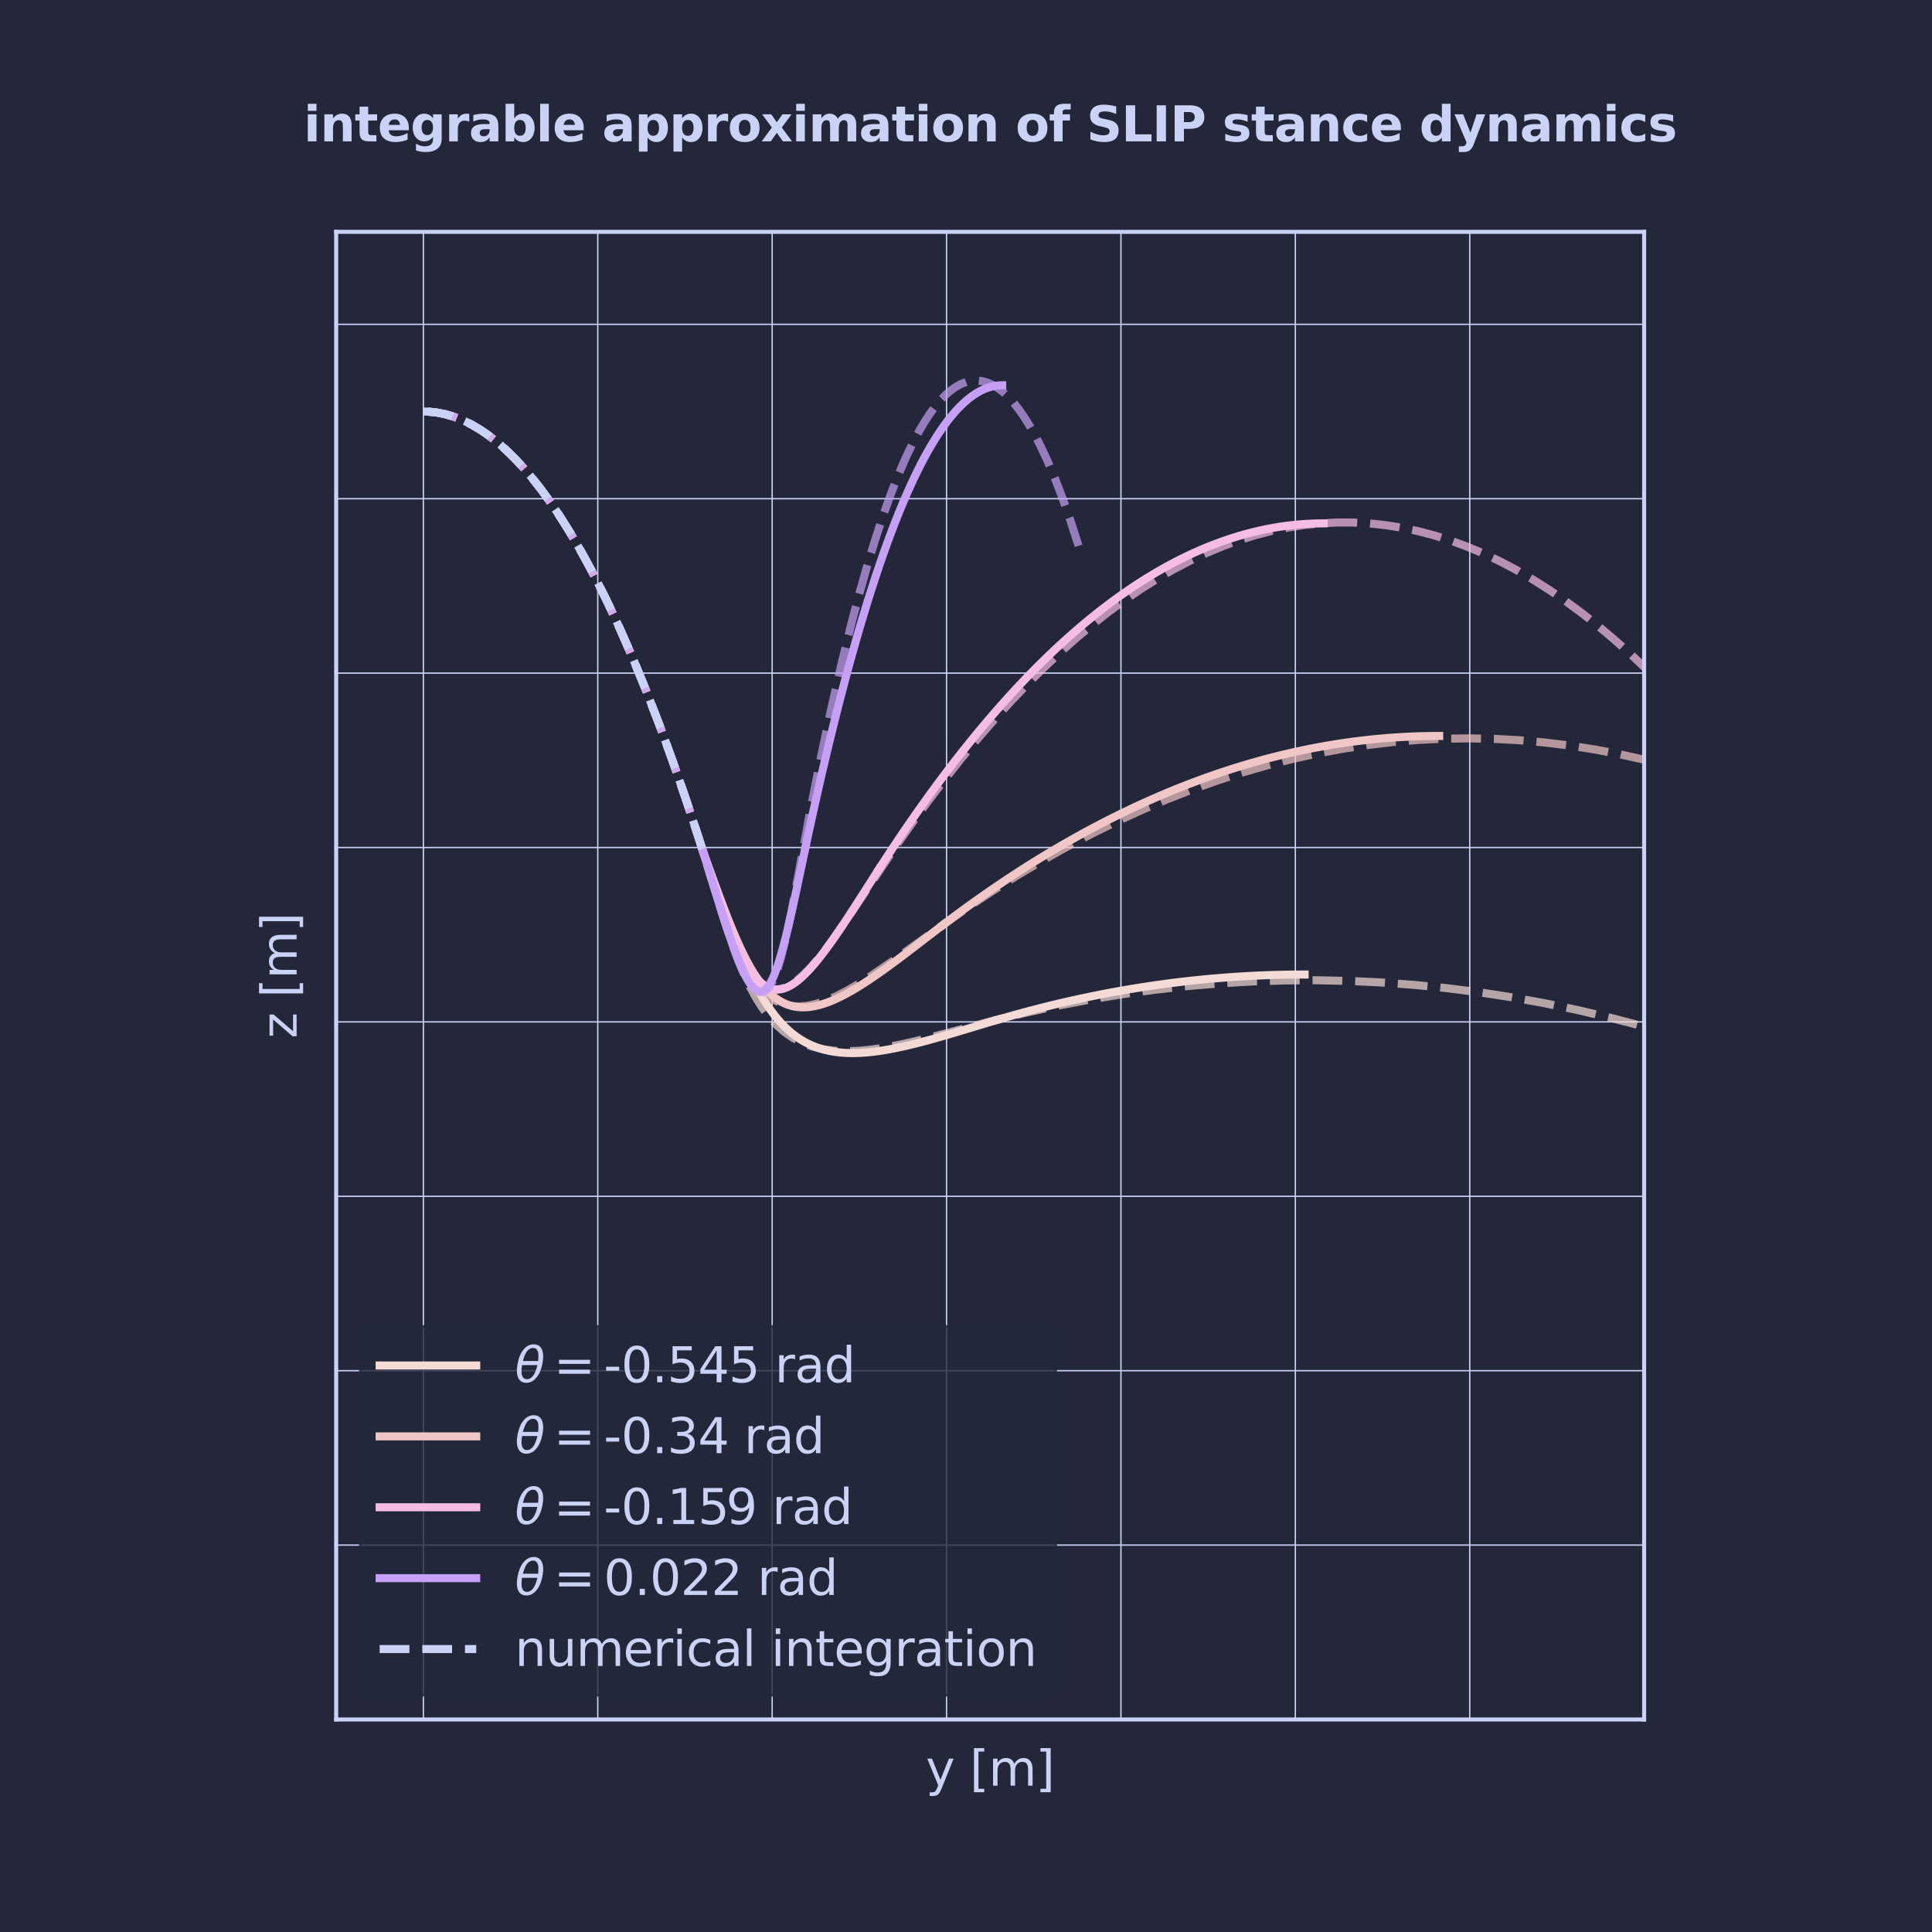 <?xml version="1.0" encoding="utf-8" standalone="no"?>
<!DOCTYPE svg PUBLIC "-//W3C//DTD SVG 1.1//EN"
  "http://www.w3.org/Graphics/SVG/1.1/DTD/svg11.dtd">
<svg xmlns:xlink="http://www.w3.org/1999/xlink" width="720pt" height="720pt" viewBox="0 0 720 720" xmlns="http://www.w3.org/2000/svg" version="1.1">
 <defs>
  <style type="text/css">*{stroke-linejoin: round; stroke-linecap: butt}</style>
 </defs>
 <g id="figure_1">
  <g id="patch_1">
   <path d="M 0 720 
L 720 720 
L 720 0 
L 0 0 
z
" style="fill: #24273a"/>
  </g>
  <g id="axes_1">
   <g id="patch_2">
    <path d="M 125.281 640.8 
L 612.719 640.8 
L 612.719 86.4 
L 125.281 86.4 
z
" style="fill: #24273a"/>
   </g>
   <g id="matplotlib.axis_1">
    <g id="xtick_1">
     <g id="line2d_1">
      <path d="M 157.777 640.8 
L 157.777 86.4 
" clip-path="url(#pc845fc2369)" style="fill: none; stroke: #cad3f5; stroke-width: 0.5; stroke-linecap: square"/>
     </g>
     <g id="line2d_2">
      <defs>
       <path id="m8fc00df39d" d="M 0 0 
L 0 3.5 
"/>
      </defs>
      <g>
       <use xlink:href="#m8fc00df39d" x="157.777" y="640.8"/>
      </g>
     </g>
    </g>
    <g id="xtick_2">
     <g id="line2d_3">
      <path d="M 222.769 640.8 
L 222.769 86.4 
" clip-path="url(#pc845fc2369)" style="fill: none; stroke: #cad3f5; stroke-width: 0.5; stroke-linecap: square"/>
     </g>
     <g id="line2d_4">
      <g>
       <use xlink:href="#m8fc00df39d" x="222.769" y="640.8"/>
      </g>
     </g>
    </g>
    <g id="xtick_3">
     <g id="line2d_5">
      <path d="M 287.76 640.8 
L 287.76 86.4 
" clip-path="url(#pc845fc2369)" style="fill: none; stroke: #cad3f5; stroke-width: 0.5; stroke-linecap: square"/>
     </g>
     <g id="line2d_6">
      <g>
       <use xlink:href="#m8fc00df39d" x="287.76" y="640.8"/>
      </g>
     </g>
    </g>
    <g id="xtick_4">
     <g id="line2d_7">
      <path d="M 352.752 640.8 
L 352.752 86.4 
" clip-path="url(#pc845fc2369)" style="fill: none; stroke: #cad3f5; stroke-width: 0.5; stroke-linecap: square"/>
     </g>
     <g id="line2d_8">
      <g>
       <use xlink:href="#m8fc00df39d" x="352.752" y="640.8"/>
      </g>
     </g>
    </g>
    <g id="xtick_5">
     <g id="line2d_9">
      <path d="M 417.744 640.8 
L 417.744 86.4 
" clip-path="url(#pc845fc2369)" style="fill: none; stroke: #cad3f5; stroke-width: 0.5; stroke-linecap: square"/>
     </g>
     <g id="line2d_10">
      <g>
       <use xlink:href="#m8fc00df39d" x="417.744" y="640.8"/>
      </g>
     </g>
    </g>
    <g id="xtick_6">
     <g id="line2d_11">
      <path d="M 482.735 640.8 
L 482.735 86.4 
" clip-path="url(#pc845fc2369)" style="fill: none; stroke: #cad3f5; stroke-width: 0.5; stroke-linecap: square"/>
     </g>
     <g id="line2d_12">
      <g>
       <use xlink:href="#m8fc00df39d" x="482.735" y="640.8"/>
      </g>
     </g>
    </g>
    <g id="xtick_7">
     <g id="line2d_13">
      <path d="M 547.727 640.8 
L 547.727 86.4 
" clip-path="url(#pc845fc2369)" style="fill: none; stroke: #cad3f5; stroke-width: 0.5; stroke-linecap: square"/>
     </g>
     <g id="line2d_14">
      <g>
       <use xlink:href="#m8fc00df39d" x="547.727" y="640.8"/>
      </g>
     </g>
    </g>
    <g id="xtick_8">
     <g id="line2d_15">
      <path d="M 612.719 640.8 
L 612.719 86.4 
" clip-path="url(#pc845fc2369)" style="fill: none; stroke: #cad3f5; stroke-width: 0.5; stroke-linecap: square"/>
     </g>
     <g id="line2d_16">
      <g>
       <use xlink:href="#m8fc00df39d" x="612.719" y="640.8"/>
      </g>
     </g>
    </g>
    <g id="text_1">
     <!-- y [m] -->
     <g style="fill: #cad3f5" transform="translate(345.023 665.477) scale(0.18 -0.18)">
      <defs>
       <path id="DejaVuSans-79" d="M 2059 -325 
Q 1816 -950 1584 -1140 
Q 1353 -1331 966 -1331 
L 506 -1331 
L 506 -850 
L 844 -850 
Q 1081 -850 1212 -737 
Q 1344 -625 1503 -206 
L 1606 56 
L 191 3500 
L 800 3500 
L 1894 763 
L 2988 3500 
L 3597 3500 
L 2059 -325 
z
" transform="scale(0.016)"/>
       <path id="DejaVuSans-20" transform="scale(0.016)"/>
       <path id="DejaVuSans-5b" d="M 550 4863 
L 1875 4863 
L 1875 4416 
L 1125 4416 
L 1125 -397 
L 1875 -397 
L 1875 -844 
L 550 -844 
L 550 4863 
z
" transform="scale(0.016)"/>
       <path id="DejaVuSans-6d" d="M 3328 2828 
Q 3544 3216 3844 3400 
Q 4144 3584 4550 3584 
Q 5097 3584 5394 3201 
Q 5691 2819 5691 2113 
L 5691 0 
L 5113 0 
L 5113 2094 
Q 5113 2597 4934 2840 
Q 4756 3084 4391 3084 
Q 3944 3084 3684 2787 
Q 3425 2491 3425 1978 
L 3425 0 
L 2847 0 
L 2847 2094 
Q 2847 2600 2669 2842 
Q 2491 3084 2119 3084 
Q 1678 3084 1418 2786 
Q 1159 2488 1159 1978 
L 1159 0 
L 581 0 
L 581 3500 
L 1159 3500 
L 1159 2956 
Q 1356 3278 1631 3431 
Q 1906 3584 2284 3584 
Q 2666 3584 2933 3390 
Q 3200 3197 3328 2828 
z
" transform="scale(0.016)"/>
       <path id="DejaVuSans-5d" d="M 1947 4863 
L 1947 -844 
L 622 -844 
L 622 -397 
L 1369 -397 
L 1369 4416 
L 622 4416 
L 622 4863 
L 1947 4863 
z
" transform="scale(0.016)"/>
      </defs>
      <use xlink:href="#DejaVuSans-79"/>
      <use xlink:href="#DejaVuSans-20" x="59.18"/>
      <use xlink:href="#DejaVuSans-5b" x="90.967"/>
      <use xlink:href="#DejaVuSans-6d" x="129.98"/>
      <use xlink:href="#DejaVuSans-5d" x="227.393"/>
     </g>
    </g>
   </g>
   <g id="matplotlib.axis_2">
    <g id="ytick_1">
     <g id="line2d_17">
      <path d="M 125.281 640.8 
L 612.719 640.8 
" clip-path="url(#pc845fc2369)" style="fill: none; stroke: #cad3f5; stroke-width: 0.5; stroke-linecap: square"/>
     </g>
     <g id="line2d_18">
      <defs>
       <path id="m8353680631" d="M 0 0 
L -3.5 0 
"/>
      </defs>
      <g>
       <use xlink:href="#m8353680631" x="125.281" y="640.8"/>
      </g>
     </g>
    </g>
    <g id="ytick_2">
     <g id="line2d_19">
      <path d="M 125.281 575.808 
L 612.719 575.808 
" clip-path="url(#pc845fc2369)" style="fill: none; stroke: #cad3f5; stroke-width: 0.5; stroke-linecap: square"/>
     </g>
     <g id="line2d_20">
      <g>
       <use xlink:href="#m8353680631" x="125.281" y="575.808"/>
      </g>
     </g>
    </g>
    <g id="ytick_3">
     <g id="line2d_21">
      <path d="M 125.281 510.817 
L 612.719 510.817 
" clip-path="url(#pc845fc2369)" style="fill: none; stroke: #cad3f5; stroke-width: 0.5; stroke-linecap: square"/>
     </g>
     <g id="line2d_22">
      <g>
       <use xlink:href="#m8353680631" x="125.281" y="510.817"/>
      </g>
     </g>
    </g>
    <g id="ytick_4">
     <g id="line2d_23">
      <path d="M 125.281 445.825 
L 612.719 445.825 
" clip-path="url(#pc845fc2369)" style="fill: none; stroke: #cad3f5; stroke-width: 0.5; stroke-linecap: square"/>
     </g>
     <g id="line2d_24">
      <g>
       <use xlink:href="#m8353680631" x="125.281" y="445.825"/>
      </g>
     </g>
    </g>
    <g id="ytick_5">
     <g id="line2d_25">
      <path d="M 125.281 380.833 
L 612.719 380.833 
" clip-path="url(#pc845fc2369)" style="fill: none; stroke: #cad3f5; stroke-width: 0.5; stroke-linecap: square"/>
     </g>
     <g id="line2d_26">
      <g>
       <use xlink:href="#m8353680631" x="125.281" y="380.833"/>
      </g>
     </g>
    </g>
    <g id="ytick_6">
     <g id="line2d_27">
      <path d="M 125.281 315.842 
L 612.719 315.842 
" clip-path="url(#pc845fc2369)" style="fill: none; stroke: #cad3f5; stroke-width: 0.5; stroke-linecap: square"/>
     </g>
     <g id="line2d_28">
      <g>
       <use xlink:href="#m8353680631" x="125.281" y="315.842"/>
      </g>
     </g>
    </g>
    <g id="ytick_7">
     <g id="line2d_29">
      <path d="M 125.281 250.85 
L 612.719 250.85 
" clip-path="url(#pc845fc2369)" style="fill: none; stroke: #cad3f5; stroke-width: 0.5; stroke-linecap: square"/>
     </g>
     <g id="line2d_30">
      <g>
       <use xlink:href="#m8353680631" x="125.281" y="250.85"/>
      </g>
     </g>
    </g>
    <g id="ytick_8">
     <g id="line2d_31">
      <path d="M 125.281 185.858 
L 612.719 185.858 
" clip-path="url(#pc845fc2369)" style="fill: none; stroke: #cad3f5; stroke-width: 0.5; stroke-linecap: square"/>
     </g>
     <g id="line2d_32">
      <g>
       <use xlink:href="#m8353680631" x="125.281" y="185.858"/>
      </g>
     </g>
    </g>
    <g id="ytick_9">
     <g id="line2d_33">
      <path d="M 125.281 120.867 
L 612.719 120.867 
" clip-path="url(#pc845fc2369)" style="fill: none; stroke: #cad3f5; stroke-width: 0.5; stroke-linecap: square"/>
     </g>
     <g id="line2d_34">
      <g>
       <use xlink:href="#m8353680631" x="125.281" y="120.867"/>
      </g>
     </g>
    </g>
    <g id="text_2">
     <!-- z [m] -->
     <g style="fill: #cad3f5" transform="translate(110.538 386.973) rotate(-90) scale(0.18 -0.18)">
      <defs>
       <path id="DejaVuSans-7a" d="M 353 3500 
L 3084 3500 
L 3084 2975 
L 922 459 
L 3084 459 
L 3084 0 
L 275 0 
L 275 525 
L 2438 3041 
L 353 3041 
L 353 3500 
z
" transform="scale(0.016)"/>
      </defs>
      <use xlink:href="#DejaVuSans-7a"/>
      <use xlink:href="#DejaVuSans-20" x="52.49"/>
      <use xlink:href="#DejaVuSans-5b" x="84.277"/>
      <use xlink:href="#DejaVuSans-6d" x="123.291"/>
      <use xlink:href="#DejaVuSans-5d" x="220.703"/>
     </g>
    </g>
   </g>
   <g id="line2d_35">
    <path d="M 265.324 327.949 
L 265.94 329.544 
L 266.555 331.144 
L 267.168 332.748 
L 267.78 334.354 
L 268.392 335.96 
L 269.003 337.567 
L 269.614 339.171 
L 270.225 340.771 
L 270.837 342.367 
L 271.45 343.956 
L 272.064 345.538 
L 272.68 347.11 
L 273.298 348.672 
L 273.919 350.222 
L 274.543 351.759 
L 275.169 353.281 
L 275.8 354.787 
L 276.435 356.277 
L 277.074 357.748 
L 277.719 359.2 
L 278.369 360.631 
L 279.025 362.04 
L 279.687 363.426 
L 280.357 364.789 
L 281.034 366.126 
L 281.718 367.438 
L 282.411 368.722 
L 283.113 369.979 
L 283.824 371.206 
L 284.545 372.404 
L 285.276 373.572 
L 286.018 374.708 
L 286.771 375.813 
L 287.536 376.885 
L 288.313 377.923 
L 289.103 378.928 
L 289.906 379.899 
L 290.722 380.835 
L 291.553 381.735 
L 292.398 382.6 
L 293.257 383.429 
L 294.132 384.221 
L 295.023 384.977 
L 295.93 385.696 
L 296.854 386.378 
L 297.794 387.023 
L 298.751 387.631 
L 299.726 388.202 
L 300.718 388.736 
L 301.729 389.232 
L 302.758 389.692 
L 303.805 390.115 
L 304.871 390.502 
L 305.956 390.852 
L 307.06 391.167 
L 308.184 391.445 
L 309.326 391.689 
L 310.488 391.898 
L 311.669 392.072 
L 312.87 392.213 
L 314.09 392.321 
L 315.33 392.396 
L 316.589 392.439 
L 317.867 392.45 
L 319.164 392.431 
L 320.48 392.382 
L 321.814 392.303 
L 323.167 392.197 
L 324.538 392.062 
L 325.927 391.901 
L 327.334 391.714 
L 328.757 391.503 
L 330.197 391.267 
L 331.654 391.008 
L 333.126 390.727 
L 334.614 390.424 
L 336.116 390.102 
L 337.633 389.761 
L 339.163 389.401 
L 340.706 389.025 
L 342.261 388.633 
L 343.828 388.225 
L 345.407 387.805 
L 346.995 387.371 
L 348.592 386.926 
L 350.199 386.471 
L 351.813 386.006 
L 353.434 385.533 
L 355.062 385.054 
L 356.694 384.568 
L 358.331 384.078 
L 359.972 383.585 
L 361.615 383.089 
L 363.26 382.591 
L 364.906 382.094 
L 366.551 381.598 
L 368.196 381.103 
L 369.838 380.613 
L 371.477 380.126 
" clip-path="url(#pc845fc2369)" style="fill: none; stroke: #f4dbd6; stroke-width: 3; stroke-linecap: square"/>
   </g>
   <g id="line2d_36">
    <path d="M 371.477 380.126 
L 372.636 379.786 
L 373.794 379.448 
L 374.953 379.115 
L 376.111 378.784 
L 377.27 378.457 
L 378.429 378.134 
L 379.587 377.814 
L 380.746 377.498 
L 381.904 377.185 
L 383.063 376.875 
L 384.222 376.569 
L 385.38 376.266 
L 386.539 375.967 
L 387.698 375.671 
L 388.856 375.379 
L 390.015 375.09 
L 391.173 374.805 
L 392.332 374.523 
L 393.491 374.245 
L 394.649 373.97 
L 395.808 373.698 
L 396.966 373.43 
L 398.125 373.166 
L 399.284 372.904 
L 400.442 372.647 
L 401.601 372.392 
L 402.76 372.142 
L 403.918 371.894 
L 405.077 371.651 
L 406.235 371.41 
L 407.394 371.173 
L 408.553 370.94 
L 409.711 370.71 
L 410.87 370.483 
L 412.029 370.26 
L 413.187 370.041 
L 414.346 369.824 
L 415.504 369.612 
L 416.663 369.402 
L 417.822 369.197 
L 418.98 368.994 
L 420.139 368.795 
L 421.297 368.6 
L 422.456 368.408 
L 423.615 368.22 
L 424.773 368.034 
L 425.932 367.853 
L 427.091 367.675 
L 428.249 367.5 
L 429.408 367.329 
L 430.566 367.161 
L 431.725 366.997 
L 432.884 366.836 
L 434.042 366.679 
L 435.201 366.525 
L 436.36 366.374 
L 437.518 366.227 
L 438.677 366.084 
L 439.835 365.944 
L 440.994 365.807 
L 442.153 365.674 
L 443.311 365.544 
L 444.47 365.418 
L 445.628 365.295 
L 446.787 365.176 
L 447.946 365.06 
L 449.104 364.948 
L 450.263 364.839 
L 451.422 364.733 
L 452.58 364.631 
L 453.739 364.533 
L 454.897 364.437 
L 456.056 364.346 
L 457.215 364.258 
L 458.373 364.173 
L 459.532 364.092 
L 460.69 364.014 
L 461.849 363.939 
L 463.008 363.868 
L 464.166 363.801 
L 465.325 363.737 
L 466.484 363.676 
L 467.642 363.619 
L 468.801 363.566 
L 469.959 363.516 
L 471.118 363.469 
L 472.277 363.426 
L 473.435 363.386 
L 474.594 363.35 
L 475.753 363.317 
L 476.911 363.287 
L 478.07 363.261 
L 479.228 363.239 
L 480.387 363.22 
L 481.546 363.204 
L 482.704 363.192 
L 483.863 363.184 
L 485.021 363.178 
L 486.18 363.177 
" clip-path="url(#pc845fc2369)" style="fill: none; stroke: #f4dbd6; stroke-width: 3; stroke-linecap: square"/>
   </g>
   <g id="line2d_37">
    <path d="M 159.402 153.402 
L 162.652 153.721 
L 165.901 154.359 
L 169.151 155.315 
L 172.4 156.59 
L 175.65 158.184 
L 178.899 160.097 
L 182.149 162.328 
L 185.399 164.879 
L 188.648 167.748 
L 191.898 170.936 
L 195.147 174.442 
L 198.397 178.268 
L 201.646 182.412 
L 204.896 186.875 
L 208.146 191.657 
L 211.395 196.757 
L 214.645 202.176 
L 217.894 207.915 
L 221.144 213.971 
L 226.018 223.654 
L 230.893 234.055 
L 235.767 245.172 
L 240.641 257.007 
L 245.516 269.559 
L 250.39 282.829 
L 255.265 296.815 
L 260.139 311.519 
L 265.013 326.941 
L 269.936 342.92 
L 273.425 353.309 
L 275.29 358.264 
L 277.26 362.996 
L 279.356 367.462 
L 281.597 371.622 
L 284.002 375.442 
L 286.588 378.894 
L 289.371 381.954 
L 292.367 384.606 
L 295.589 386.839 
L 299.046 388.647 
L 302.747 390.034 
L 306.697 391.006 
L 310.896 391.578 
L 315.343 391.77 
L 320.033 391.605 
L 324.956 391.115 
L 330.099 390.333 
L 335.446 389.298 
L 340.976 388.053 
L 352.489 385.109 
L 370.449 380.286 
L 382.513 377.341 
L 394.566 374.73 
L 406.619 372.438 
L 418.671 370.464 
L 430.724 368.809 
L 442.777 367.473 
L 454.829 366.456 
L 466.882 365.758 
L 478.935 365.378 
L 490.988 365.317 
L 503.04 365.575 
L 515.093 366.152 
L 527.146 367.047 
L 539.198 368.261 
L 551.251 369.794 
L 563.304 371.646 
L 575.356 373.817 
L 587.409 376.306 
L 599.462 379.114 
L 611.514 382.241 
L 623.567 385.687 
L 635.62 389.452 
L 647.673 393.535 
L 659.725 397.937 
L 671.778 402.658 
L 683.831 407.697 
L 695.883 413.056 
L 707.936 418.733 
L 721 425.252 
L 721 425.252 
" clip-path="url(#pc845fc2369)" style="fill: none; stroke-dasharray: 11.1,4.8; stroke-dashoffset: 0; stroke: #f4dbd6; stroke-opacity: 0.7; stroke-width: 3"/>
   </g>
   <g id="line2d_38">
    <path d="M 0 0 
" clip-path="url(#pc845fc2369)" style="fill: none; stroke-dasharray: 11.1,4.8; stroke-dashoffset: 0; stroke: #f4dbd6; stroke-opacity: 0.7; stroke-width: 3"/>
   </g>
   <g id="line2d_39">
    <path d="M 262.517 318.954 
L 263.098 320.515 
L 263.678 322.082 
L 264.257 323.652 
L 264.835 325.224 
L 265.413 326.797 
L 265.991 328.369 
L 266.568 329.937 
L 267.146 331.502 
L 267.724 333.06 
L 268.302 334.611 
L 268.88 336.152 
L 269.46 337.683 
L 270.04 339.2 
L 270.622 340.704 
L 271.205 342.192 
L 271.79 343.663 
L 272.377 345.116 
L 272.967 346.548 
L 273.558 347.959 
L 274.153 349.346 
L 274.751 350.709 
L 275.352 352.047 
L 275.957 353.358 
L 276.566 354.64 
L 277.18 355.892 
L 277.798 357.114 
L 278.421 358.304 
L 279.05 359.461 
L 279.685 360.583 
L 280.325 361.671 
L 280.973 362.722 
L 281.627 363.736 
L 282.288 364.712 
L 282.957 365.65 
L 283.634 366.547 
L 284.319 367.404 
L 285.013 368.22 
L 285.716 368.994 
L 286.429 369.726 
L 287.151 370.415 
L 287.884 371.061 
L 288.627 371.662 
L 289.381 372.22 
L 290.146 372.733 
L 290.923 373.201 
L 291.711 373.625 
L 292.512 374.003 
L 293.324 374.336 
L 294.15 374.623 
L 294.989 374.866 
L 295.84 375.063 
L 296.706 375.215 
L 297.584 375.323 
L 298.477 375.385 
L 299.384 375.404 
L 300.305 375.378 
L 301.24 375.309 
L 302.189 375.197 
L 303.153 375.041 
L 304.132 374.844 
L 305.125 374.606 
L 306.133 374.326 
L 307.155 374.006 
L 308.192 373.647 
L 309.243 373.249 
L 310.309 372.814 
L 311.39 372.341 
L 312.484 371.833 
L 313.592 371.289 
L 314.714 370.711 
L 315.85 370.1 
L 316.999 369.458 
L 318.161 368.784 
L 319.336 368.08 
L 320.523 367.349 
L 321.723 366.589 
L 322.934 365.804 
L 324.156 364.993 
L 325.389 364.159 
L 326.633 363.303 
L 327.886 362.426 
L 329.148 361.529 
L 330.42 360.614 
L 331.7 359.682 
L 332.987 358.735 
L 334.281 357.774 
L 335.582 356.8 
L 336.889 355.815 
L 338.201 354.82 
L 339.517 353.817 
L 340.838 352.807 
L 342.161 351.793 
L 343.486 350.774 
L 344.814 349.753 
L 346.142 348.731 
L 347.47 347.71 
L 348.797 346.691 
L 350.124 345.676 
L 351.448 344.666 
" clip-path="url(#pc845fc2369)" style="fill: none; stroke: #f0c6c6; stroke-width: 3; stroke-linecap: square"/>
   </g>
   <g id="line2d_40">
    <path d="M 351.448 344.666 
L 353.315 343.251 
L 355.183 341.85 
L 357.051 340.464 
L 358.918 339.092 
L 360.786 337.734 
L 362.654 336.391 
L 364.521 335.062 
L 366.389 333.748 
L 368.257 332.447 
L 370.125 331.162 
L 371.992 329.89 
L 373.86 328.633 
L 375.728 327.391 
L 377.595 326.162 
L 379.463 324.948 
L 381.331 323.749 
L 383.198 322.564 
L 385.066 321.393 
L 386.934 320.236 
L 388.801 319.094 
L 390.669 317.967 
L 392.537 316.853 
L 394.405 315.754 
L 396.272 314.67 
L 398.14 313.599 
L 400.008 312.544 
L 401.875 311.502 
L 403.743 310.475 
L 405.611 309.462 
L 407.478 308.464 
L 409.346 307.48 
L 411.214 306.51 
L 413.082 305.555 
L 414.949 304.614 
L 416.817 303.687 
L 418.685 302.775 
L 420.552 301.877 
L 422.42 300.993 
L 424.288 300.124 
L 426.155 299.27 
L 428.023 298.429 
L 429.891 297.603 
L 431.758 296.791 
L 433.626 295.994 
L 435.494 295.211 
L 437.362 294.443 
L 439.229 293.688 
L 441.097 292.949 
L 442.965 292.223 
L 444.832 291.512 
L 446.7 290.815 
L 448.568 290.133 
L 450.435 289.465 
L 452.303 288.811 
L 454.171 288.172 
L 456.038 287.547 
L 457.906 286.936 
L 459.774 286.34 
L 461.642 285.758 
L 463.509 285.191 
L 465.377 284.638 
L 467.245 284.099 
L 469.112 283.575 
L 470.98 283.065 
L 472.848 282.569 
L 474.715 282.088 
L 476.583 281.621 
L 478.451 281.169 
L 480.318 280.73 
L 482.186 280.307 
L 484.054 279.897 
L 485.922 279.502 
L 487.789 279.121 
L 489.657 278.755 
L 491.525 278.403 
L 493.392 278.066 
L 495.26 277.742 
L 497.128 277.433 
L 498.995 277.139 
L 500.863 276.859 
L 502.731 276.593 
L 504.598 276.342 
L 506.466 276.105 
L 508.334 275.882 
L 510.202 275.674 
L 512.069 275.48 
L 513.937 275.3 
L 515.805 275.135 
L 517.672 274.984 
L 519.54 274.848 
L 521.408 274.725 
L 523.275 274.618 
L 525.143 274.524 
L 527.011 274.445 
L 528.878 274.381 
L 530.746 274.33 
L 532.614 274.294 
L 534.482 274.273 
L 536.349 274.266 
" clip-path="url(#pc845fc2369)" style="fill: none; stroke: #f0c6c6; stroke-width: 3; stroke-linecap: square"/>
   </g>
   <g id="line2d_41">
    <path d="M 159.402 153.402 
L 162.652 153.721 
L 165.901 154.359 
L 169.151 155.315 
L 172.4 156.59 
L 175.65 158.184 
L 178.899 160.097 
L 182.149 162.328 
L 185.399 164.879 
L 188.648 167.748 
L 191.898 170.936 
L 195.147 174.442 
L 198.397 178.268 
L 201.646 182.412 
L 204.896 186.875 
L 208.146 191.657 
L 211.395 196.757 
L 214.645 202.176 
L 217.894 207.915 
L 221.144 213.971 
L 226.018 223.654 
L 230.893 234.055 
L 235.767 245.172 
L 240.641 257.007 
L 245.516 269.559 
L 250.39 282.829 
L 255.265 296.815 
L 260.139 311.519 
L 270.029 342.176 
L 271.779 346.963 
L 273.587 351.507 
L 275.468 355.759 
L 277.433 359.673 
L 279.496 363.208 
L 281.668 366.328 
L 283.963 369.002 
L 286.392 371.208 
L 288.964 372.927 
L 291.69 374.15 
L 294.577 374.871 
L 297.631 375.094 
L 300.856 374.829 
L 304.252 374.091 
L 307.821 372.904 
L 311.558 371.295 
L 315.458 369.298 
L 319.511 366.954 
L 323.707 364.304 
L 332.469 358.286 
L 360.31 338.352 
L 369.667 332.164 
L 379.024 326.295 
L 388.38 320.745 
L 397.737 315.513 
L 407.094 310.601 
L 416.45 306.007 
L 425.807 301.731 
L 435.164 297.775 
L 444.521 294.137 
L 453.877 290.819 
L 463.234 287.819 
L 472.591 285.137 
L 481.947 282.775 
L 491.304 280.731 
L 500.661 279.006 
L 510.017 277.6 
L 519.374 276.513 
L 528.731 275.744 
L 538.088 275.295 
L 547.444 275.164 
L 556.801 275.352 
L 566.158 275.858 
L 575.514 276.684 
L 584.871 277.828 
L 594.228 279.291 
L 603.585 281.072 
L 612.941 283.173 
L 622.298 285.592 
L 631.655 288.33 
L 641.011 291.387 
L 650.368 294.763 
L 659.725 298.457 
L 669.082 302.471 
L 678.438 306.803 
L 687.795 311.453 
L 697.152 316.423 
L 706.508 321.711 
L 715.865 327.319 
L 721 330.535 
L 721 330.535 
" clip-path="url(#pc845fc2369)" style="fill: none; stroke-dasharray: 11.1,4.8; stroke-dashoffset: 0; stroke: #f0c6c6; stroke-opacity: 0.7; stroke-width: 3"/>
   </g>
   <g id="line2d_42">
    <path d="M 0 0 
" clip-path="url(#pc845fc2369)" style="fill: none; stroke-dasharray: 11.1,4.8; stroke-dashoffset: 0; stroke: #f0c6c6; stroke-opacity: 0.7; stroke-width: 3"/>
   </g>
   <g id="line2d_43">
    <path d="M 261.543 315.889 
L 262.079 317.443 
L 262.614 319.003 
L 263.15 320.566 
L 263.685 322.132 
L 264.219 323.698 
L 264.754 325.262 
L 265.288 326.823 
L 265.821 328.379 
L 266.355 329.927 
L 266.887 331.467 
L 267.42 332.996 
L 267.952 334.514 
L 268.484 336.017 
L 269.015 337.504 
L 269.546 338.974 
L 270.077 340.425 
L 270.608 341.855 
L 271.139 343.263 
L 271.67 344.646 
L 272.201 346.004 
L 272.732 347.335 
L 273.264 348.638 
L 273.796 349.91 
L 274.329 351.151 
L 274.862 352.359 
L 275.397 353.533 
L 275.932 354.671 
L 276.469 355.772 
L 277.007 356.836 
L 277.547 357.86 
L 278.088 358.843 
L 278.632 359.786 
L 279.178 360.685 
L 279.726 361.542 
L 280.277 362.354 
L 280.83 363.12 
L 281.387 363.841 
L 281.947 364.515 
L 282.511 365.141 
L 283.079 365.719 
L 283.65 366.249 
L 284.226 366.729 
L 284.806 367.159 
L 285.391 367.54 
L 285.981 367.869 
L 286.576 368.148 
L 287.177 368.376 
L 287.783 368.553 
L 288.395 368.679 
L 289.013 368.753 
L 289.637 368.776 
L 290.268 368.748 
L 290.905 368.668 
L 291.55 368.538 
L 292.201 368.358 
L 292.859 368.127 
L 293.525 367.846 
L 294.198 367.516 
L 294.879 367.137 
L 295.567 366.709 
L 296.263 366.234 
L 296.967 365.712 
L 297.678 365.144 
L 298.398 364.53 
L 299.125 363.872 
L 299.861 363.17 
L 300.604 362.425 
L 301.355 361.638 
L 302.114 360.811 
L 302.881 359.944 
L 303.656 359.038 
L 304.438 358.095 
L 305.228 357.116 
L 306.025 356.102 
L 306.829 355.055 
L 307.641 353.976 
L 308.459 352.866 
L 309.284 351.726 
L 310.115 350.559 
L 310.953 349.365 
L 311.796 348.146 
L 312.646 346.904 
L 313.5 345.641 
L 314.36 344.357 
L 315.224 343.055 
L 316.092 341.735 
L 316.965 340.401 
L 317.841 339.053 
L 318.721 337.693 
L 319.603 336.323 
L 320.488 334.945 
L 321.375 333.56 
L 322.263 332.17 
L 323.153 330.777 
L 324.043 329.382 
L 324.934 327.988 
L 325.824 326.595 
L 326.714 325.207 
L 327.602 323.824 
" clip-path="url(#pc845fc2369)" style="fill: none; stroke: #f5bde6; stroke-width: 3; stroke-linecap: square"/>
   </g>
   <g id="line2d_44">
    <path d="M 327.602 323.824 
L 329.276 321.235 
L 330.95 318.673 
L 332.624 316.137 
L 334.298 313.628 
L 335.971 311.144 
L 337.645 308.687 
L 339.319 306.257 
L 340.993 303.852 
L 342.667 301.474 
L 344.341 299.122 
L 346.014 296.796 
L 347.688 294.497 
L 349.362 292.224 
L 351.036 289.977 
L 352.71 287.757 
L 354.384 285.562 
L 356.058 283.394 
L 357.731 281.253 
L 359.405 279.137 
L 361.079 277.048 
L 362.753 274.985 
L 364.427 272.949 
L 366.101 270.939 
L 367.774 268.955 
L 369.448 266.997 
L 371.122 265.065 
L 372.796 263.16 
L 374.47 261.281 
L 376.144 259.429 
L 377.818 257.602 
L 379.491 255.802 
L 381.165 254.028 
L 382.839 252.281 
L 384.513 250.56 
L 386.187 248.865 
L 387.861 247.196 
L 389.534 245.554 
L 391.208 243.938 
L 392.882 242.348 
L 394.556 240.784 
L 396.23 239.247 
L 397.904 237.736 
L 399.577 236.251 
L 401.251 234.793 
L 402.925 233.361 
L 404.599 231.955 
L 406.273 230.575 
L 407.947 229.222 
L 409.621 227.895 
L 411.294 226.594 
L 412.968 225.319 
L 414.642 224.071 
L 416.316 222.849 
L 417.99 221.654 
L 419.664 220.484 
L 421.337 219.341 
L 423.011 218.224 
L 424.685 217.134 
L 426.359 216.07 
L 428.033 215.032 
L 429.707 214.02 
L 431.38 213.034 
L 433.054 212.075 
L 434.728 211.142 
L 436.402 210.236 
L 438.076 209.355 
L 439.75 208.501 
L 441.424 207.674 
L 443.097 206.872 
L 444.771 206.097 
L 446.445 205.348 
L 448.119 204.625 
L 449.793 203.929 
L 451.467 203.259 
L 453.14 202.615 
L 454.814 201.997 
L 456.488 201.406 
L 458.162 200.841 
L 459.836 200.303 
L 461.51 199.79 
L 463.184 199.304 
L 464.857 198.844 
L 466.531 198.411 
L 468.205 198.003 
L 469.879 197.622 
L 471.553 197.267 
L 473.227 196.939 
L 474.9 196.637 
L 476.574 196.361 
L 478.248 196.111 
L 479.922 195.888 
L 481.596 195.691 
L 483.27 195.52 
L 484.943 195.375 
L 486.617 195.257 
L 488.291 195.165 
L 489.965 195.099 
L 491.639 195.06 
L 493.313 195.047 
" clip-path="url(#pc845fc2369)" style="fill: none; stroke: #f5bde6; stroke-width: 3; stroke-linecap: square"/>
   </g>
   <g id="line2d_45">
    <path d="M 159.402 153.402 
L 162.652 153.721 
L 165.901 154.359 
L 169.151 155.315 
L 172.4 156.59 
L 175.65 158.184 
L 178.899 160.097 
L 182.149 162.328 
L 185.399 164.879 
L 188.648 167.748 
L 191.898 170.936 
L 195.147 174.442 
L 198.397 178.268 
L 201.646 182.412 
L 204.896 186.875 
L 208.146 191.657 
L 211.395 196.757 
L 214.645 202.176 
L 217.894 207.915 
L 221.144 213.971 
L 226.018 223.654 
L 230.893 234.055 
L 235.767 245.172 
L 240.641 257.007 
L 245.516 269.559 
L 250.39 282.829 
L 255.265 296.815 
L 260.139 311.519 
L 268.284 336.873 
L 271.594 346.191 
L 273.276 350.437 
L 274.983 354.338 
L 276.721 357.846 
L 278.496 360.92 
L 280.315 363.524 
L 282.185 365.627 
L 284.111 367.206 
L 286.101 368.244 
L 288.16 368.731 
L 290.293 368.666 
L 292.505 368.052 
L 294.799 366.901 
L 297.178 365.231 
L 299.641 363.069 
L 302.189 360.445 
L 304.819 357.398 
L 307.528 353.969 
L 310.311 350.208 
L 316.07 341.898 
L 334.161 314.859 
L 340.239 306.265 
L 346.316 297.991 
L 352.393 290.034 
L 358.47 282.397 
L 364.547 275.078 
L 370.624 268.079 
L 376.701 261.398 
L 382.778 255.035 
L 388.855 248.992 
L 394.933 243.267 
L 401.01 237.862 
L 407.087 232.774 
L 413.164 228.006 
L 419.241 223.557 
L 425.318 219.426 
L 431.395 215.614 
L 437.472 212.121 
L 443.549 208.946 
L 449.627 206.091 
L 455.704 203.554 
L 461.781 201.336 
L 467.858 199.437 
L 473.935 197.856 
L 480.012 196.595 
L 486.089 195.652 
L 492.166 195.028 
L 498.243 194.722 
L 504.321 194.736 
L 510.398 195.068 
L 516.475 195.719 
L 522.552 196.689 
L 528.629 197.977 
L 534.706 199.585 
L 540.783 201.511 
L 546.86 203.756 
L 552.937 206.32 
L 559.015 209.202 
L 565.092 212.403 
L 571.169 215.924 
L 577.246 219.762 
L 583.323 223.92 
L 589.4 228.396 
L 595.477 233.192 
L 601.554 238.306 
L 607.631 243.738 
L 613.709 249.49 
L 619.786 255.56 
L 625.863 261.95 
L 631.94 268.657 
L 638.017 275.684 
L 644.094 283.03 
L 650.171 290.694 
L 650.171 290.694 
" clip-path="url(#pc845fc2369)" style="fill: none; stroke-dasharray: 11.1,4.8; stroke-dashoffset: 0; stroke: #f5bde6; stroke-opacity: 0.7; stroke-width: 3"/>
   </g>
   <g id="line2d_46">
    <path d="M 0 0 
" clip-path="url(#pc845fc2369)" style="fill: none; stroke-dasharray: 11.1,4.8; stroke-dashoffset: 0; stroke: #f5bde6; stroke-opacity: 0.7; stroke-width: 3"/>
   </g>
   <g id="line2d_47">
    <path d="M 262.077 317.565 
L 262.56 319.139 
L 263.044 320.719 
L 263.529 322.303 
L 264.013 323.888 
L 264.497 325.474 
L 264.981 327.057 
L 265.464 328.636 
L 265.946 330.21 
L 266.427 331.776 
L 266.907 333.332 
L 267.385 334.877 
L 267.861 336.409 
L 268.336 337.926 
L 268.808 339.426 
L 269.278 340.907 
L 269.746 342.367 
L 270.211 343.805 
L 270.674 345.219 
L 271.133 346.608 
L 271.589 347.969 
L 272.043 349.301 
L 272.493 350.603 
L 272.939 351.872 
L 273.382 353.108 
L 273.822 354.309 
L 274.258 355.473 
L 274.691 356.599 
L 275.119 357.685 
L 275.544 358.731 
L 275.965 359.735 
L 276.383 360.696 
L 276.796 361.612 
L 277.206 362.483 
L 277.612 363.308 
L 278.014 364.084 
L 278.413 364.813 
L 278.808 365.492 
L 279.199 366.121 
L 279.586 366.699 
L 279.971 367.225 
L 280.351 367.699 
L 280.728 368.12 
L 281.102 368.488 
L 281.473 368.801 
L 281.841 369.061 
L 282.205 369.266 
L 282.567 369.416 
L 282.926 369.51 
L 283.283 369.55 
L 283.637 369.534 
L 283.988 369.463 
L 284.337 369.337 
L 284.684 369.156 
L 285.03 368.919 
L 285.373 368.628 
L 285.714 368.283 
L 286.054 367.884 
L 286.393 367.431 
L 286.73 366.925 
L 287.066 366.367 
L 287.401 365.757 
L 287.735 365.096 
L 288.068 364.385 
L 288.4 363.624 
L 288.732 362.814 
L 289.063 361.957 
L 289.394 361.053 
L 289.725 360.104 
L 290.056 359.11 
L 290.387 358.073 
L 290.717 356.993 
L 291.048 355.873 
L 291.379 354.713 
L 291.71 353.515 
L 292.042 352.28 
L 292.374 351.01 
L 292.706 349.706 
L 293.039 348.37 
L 293.373 347.003 
L 293.707 345.606 
L 294.042 344.183 
L 294.377 342.733 
L 294.713 341.259 
L 295.049 339.763 
L 295.386 338.246 
L 295.724 336.711 
L 296.062 335.158 
L 296.401 333.59 
L 296.741 332.009 
L 297.081 330.416 
L 297.421 328.814 
L 297.762 327.203 
L 298.103 325.587 
L 298.445 323.967 
L 298.787 322.345 
L 299.129 320.723 
L 299.471 319.103 
L 299.813 317.486 
L 300.155 315.875 
" clip-path="url(#pc845fc2369)" style="fill: none; stroke: #c6a0f6; stroke-width: 3; stroke-linecap: square"/>
   </g>
   <g id="line2d_48">
    <path d="M 300.155 315.875 
L 300.896 312.412 
L 301.637 308.984 
L 302.378 305.591 
L 303.118 302.234 
L 303.859 298.911 
L 304.6 295.624 
L 305.34 292.372 
L 306.081 289.155 
L 306.822 285.973 
L 307.563 282.827 
L 308.303 279.715 
L 309.044 276.639 
L 309.785 273.598 
L 310.525 270.592 
L 311.266 267.621 
L 312.007 264.685 
L 312.748 261.785 
L 313.488 258.919 
L 314.229 256.089 
L 314.97 253.294 
L 315.71 250.534 
L 316.451 247.809 
L 317.192 245.12 
L 317.933 242.465 
L 318.673 239.846 
L 319.414 237.262 
L 320.155 234.713 
L 320.895 232.199 
L 321.636 229.721 
L 322.377 227.277 
L 323.118 224.869 
L 323.858 222.496 
L 324.599 220.158 
L 325.34 217.855 
L 326.081 215.587 
L 326.821 213.355 
L 327.562 211.157 
L 328.303 208.995 
L 329.043 206.868 
L 329.784 204.776 
L 330.525 202.719 
L 331.266 200.698 
L 332.006 198.711 
L 332.747 196.76 
L 333.488 194.844 
L 334.228 192.963 
L 334.969 191.117 
L 335.71 189.307 
L 336.451 187.531 
L 337.191 185.791 
L 337.932 184.086 
L 338.673 182.416 
L 339.413 180.781 
L 340.154 179.181 
L 340.895 177.617 
L 341.636 176.087 
L 342.376 174.593 
L 343.117 173.134 
L 343.858 171.71 
L 344.598 170.321 
L 345.339 168.968 
L 346.08 167.649 
L 346.821 166.366 
L 347.561 165.118 
L 348.302 163.905 
L 349.043 162.727 
L 349.784 161.585 
L 350.524 160.477 
L 351.265 159.405 
L 352.006 158.368 
L 352.746 157.366 
L 353.487 156.399 
L 354.228 155.467 
L 354.969 154.571 
L 355.709 153.709 
L 356.45 152.883 
L 357.191 152.092 
L 357.931 151.336 
L 358.672 150.615 
L 359.413 149.93 
L 360.154 149.279 
L 360.894 148.664 
L 361.635 148.084 
L 362.376 147.539 
L 363.116 147.029 
L 363.857 146.555 
L 364.598 146.115 
L 365.339 145.711 
L 366.079 145.342 
L 366.82 145.008 
L 367.561 144.709 
L 368.302 144.445 
L 369.042 144.217 
L 369.783 144.023 
L 370.524 143.865 
L 371.264 143.742 
L 372.005 143.654 
L 372.746 143.601 
L 373.487 143.584 
" clip-path="url(#pc845fc2369)" style="fill: none; stroke: #c6a0f6; stroke-width: 3; stroke-linecap: square"/>
   </g>
   <g id="line2d_49">
    <path d="M 159.402 153.402 
L 162.652 153.721 
L 165.901 154.359 
L 169.151 155.315 
L 172.4 156.59 
L 175.65 158.184 
L 178.899 160.097 
L 182.149 162.328 
L 185.399 164.879 
L 188.648 167.748 
L 191.898 170.936 
L 195.147 174.442 
L 198.397 178.268 
L 201.646 182.412 
L 204.896 186.875 
L 208.146 191.657 
L 211.395 196.757 
L 214.645 202.176 
L 217.894 207.915 
L 221.144 213.971 
L 226.018 223.654 
L 230.893 234.055 
L 235.767 245.172 
L 240.641 257.007 
L 245.516 269.559 
L 250.39 282.829 
L 255.265 296.815 
L 260.139 311.519 
L 266.618 332.051 
L 271.314 346.623 
L 274.288 354.998 
L 275.718 358.618 
L 277.107 361.796 
L 278.455 364.49 
L 279.761 366.666 
L 281.027 368.296 
L 282.253 369.358 
L 283.442 369.838 
L 284.595 369.728 
L 285.717 369.031 
L 286.809 367.752 
L 287.876 365.908 
L 288.92 363.521 
L 289.946 360.621 
L 290.957 357.242 
L 292.944 349.223 
L 294.904 339.862 
L 297.826 324.333 
L 301.718 303.428 
L 305.611 283.764 
L 309.503 265.374 
L 313.396 248.26 
L 317.288 232.421 
L 320.208 221.378 
L 323.127 211.053 
L 326.047 201.445 
L 328.966 192.554 
L 331.886 184.381 
L 334.805 176.924 
L 337.724 170.185 
L 340.644 164.164 
L 342.59 160.548 
L 344.536 157.25 
L 346.483 154.272 
L 348.429 151.612 
L 350.375 149.272 
L 352.322 147.249 
L 354.268 145.546 
L 356.214 144.162 
L 358.16 143.096 
L 360.107 142.349 
L 362.053 141.921 
L 363.999 141.811 
L 365.946 142.021 
L 367.892 142.549 
L 369.838 143.396 
L 371.784 144.562 
L 373.731 146.046 
L 375.677 147.85 
L 377.623 149.972 
L 379.57 152.413 
L 381.516 155.172 
L 383.462 158.251 
L 385.408 161.648 
L 387.355 165.364 
L 390.274 171.536 
L 393.194 178.425 
L 396.113 186.031 
L 399.032 194.355 
L 401.952 203.396 
L 401.952 203.396 
" clip-path="url(#pc845fc2369)" style="fill: none; stroke-dasharray: 11.1,4.8; stroke-dashoffset: 0; stroke: #c6a0f6; stroke-opacity: 0.7; stroke-width: 3"/>
   </g>
   <g id="line2d_50">
    <path d="M 0 0 
" clip-path="url(#pc845fc2369)" style="fill: none; stroke-dasharray: 11.1,4.8; stroke-dashoffset: 0; stroke: #c6a0f6; stroke-opacity: 0.7; stroke-width: 3"/>
   </g>
   <g id="line2d_51">
    <path d="M 157.777 153.363 
L 158.831 153.379 
L 159.884 153.43 
L 160.938 153.513 
L 161.991 153.631 
L 163.045 153.781 
L 164.098 153.966 
L 165.152 154.184 
L 166.205 154.435 
L 167.259 154.72 
L 168.312 155.038 
L 169.366 155.39 
L 170.42 155.775 
L 171.473 156.194 
L 172.527 156.646 
L 173.58 157.132 
L 174.634 157.652 
L 175.687 158.204 
L 176.741 158.791 
L 177.794 159.411 
L 178.848 160.064 
L 179.901 160.751 
L 180.955 161.471 
L 182.008 162.225 
L 183.062 163.013 
L 184.115 163.834 
L 185.169 164.688 
L 186.223 165.576 
L 187.276 166.497 
L 188.33 167.452 
L 189.383 168.441 
L 190.437 169.463 
L 191.49 170.518 
L 192.544 171.607 
L 193.597 172.73 
L 194.651 173.886 
L 195.704 175.075 
L 196.758 176.298 
L 197.811 177.555 
L 198.865 178.845 
L 199.918 180.168 
L 200.972 181.525 
L 202.026 182.916 
L 203.079 184.34 
L 204.133 185.798 
L 205.186 187.289 
L 206.24 188.813 
L 207.293 190.371 
L 208.347 191.963 
L 209.4 193.588 
L 210.454 195.247 
L 211.507 196.939 
L 212.561 198.664 
L 213.614 200.423 
L 214.668 202.216 
L 215.721 204.042 
L 216.775 205.902 
L 217.829 207.795 
L 218.882 209.722 
L 219.936 211.682 
L 220.989 213.676 
L 222.043 215.703 
L 223.096 217.763 
L 224.15 219.858 
L 225.203 221.985 
L 226.257 224.147 
L 227.31 226.341 
L 228.364 228.569 
L 229.417 230.831 
L 230.471 233.126 
L 231.524 235.455 
L 232.578 237.817 
L 233.632 240.213 
L 234.685 242.642 
L 235.739 245.105 
L 236.792 247.602 
L 237.846 250.131 
L 238.899 252.695 
L 239.953 255.291 
L 241.006 257.922 
L 242.06 260.586 
L 243.113 263.283 
L 244.167 266.014 
L 245.22 268.778 
L 246.274 271.576 
L 247.327 274.407 
L 248.381 277.272 
L 249.435 280.171 
L 250.488 283.102 
L 251.542 286.068 
L 252.595 289.067 
L 253.649 292.099 
L 254.702 295.165 
L 255.756 298.264 
L 256.809 301.397 
L 257.863 304.564 
L 258.916 307.764 
L 259.97 310.997 
L 261.023 314.264 
L 262.077 317.565 
" clip-path="url(#pc845fc2369)" style="fill: none; stroke-dasharray: 11.1,4.8; stroke-dashoffset: 0; stroke: #cad3f5; stroke-width: 3"/>
   </g>
   <g id="patch_3">
    <path d="M 125.281 640.8 
L 125.281 86.4 
" style="fill: none; stroke: #cad3f5; stroke-width: 1.5; stroke-linejoin: miter; stroke-linecap: square"/>
   </g>
   <g id="patch_4">
    <path d="M 612.719 640.8 
L 612.719 86.4 
" style="fill: none; stroke: #cad3f5; stroke-width: 1.5; stroke-linejoin: miter; stroke-linecap: square"/>
   </g>
   <g id="patch_5">
    <path d="M 125.281 640.8 
L 612.719 640.8 
" style="fill: none; stroke: #cad3f5; stroke-width: 1.5; stroke-linejoin: miter; stroke-linecap: square"/>
   </g>
   <g id="patch_6">
    <path d="M 125.281 86.4 
L 612.719 86.4 
" style="fill: none; stroke: #cad3f5; stroke-width: 1.5; stroke-linejoin: miter; stroke-linecap: square"/>
   </g>
   <g id="text_3">
    <!-- integrable approximation of SLIP stance dynamics -->
    <g style="fill: #cad3f5" transform="translate(113.169 52.68) scale(0.18 -0.18)">
     <defs>
      <path id="DejaVuSans-Bold-69" d="M 538 3500 
L 1656 3500 
L 1656 0 
L 538 0 
L 538 3500 
z
M 538 4863 
L 1656 4863 
L 1656 3950 
L 538 3950 
L 538 4863 
z
" transform="scale(0.016)"/>
      <path id="DejaVuSans-Bold-6e" d="M 4056 2131 
L 4056 0 
L 2931 0 
L 2931 347 
L 2931 1631 
Q 2931 2084 2911 2256 
Q 2891 2428 2841 2509 
Q 2775 2619 2662 2680 
Q 2550 2741 2406 2741 
Q 2056 2741 1856 2470 
Q 1656 2200 1656 1722 
L 1656 0 
L 538 0 
L 538 3500 
L 1656 3500 
L 1656 2988 
Q 1909 3294 2193 3439 
Q 2478 3584 2822 3584 
Q 3428 3584 3742 3212 
Q 4056 2841 4056 2131 
z
" transform="scale(0.016)"/>
      <path id="DejaVuSans-Bold-74" d="M 1759 4494 
L 1759 3500 
L 2913 3500 
L 2913 2700 
L 1759 2700 
L 1759 1216 
Q 1759 972 1856 886 
Q 1953 800 2241 800 
L 2816 800 
L 2816 0 
L 1856 0 
Q 1194 0 917 276 
Q 641 553 641 1216 
L 641 2700 
L 84 2700 
L 84 3500 
L 641 3500 
L 641 4494 
L 1759 4494 
z
" transform="scale(0.016)"/>
      <path id="DejaVuSans-Bold-65" d="M 4031 1759 
L 4031 1441 
L 1416 1441 
Q 1456 1047 1700 850 
Q 1944 653 2381 653 
Q 2734 653 3104 758 
Q 3475 863 3866 1075 
L 3866 213 
Q 3469 63 3072 -14 
Q 2675 -91 2278 -91 
Q 1328 -91 801 392 
Q 275 875 275 1747 
Q 275 2603 792 3093 
Q 1309 3584 2216 3584 
Q 3041 3584 3536 3087 
Q 4031 2591 4031 1759 
z
M 2881 2131 
Q 2881 2450 2695 2645 
Q 2509 2841 2209 2841 
Q 1884 2841 1681 2658 
Q 1478 2475 1428 2131 
L 2881 2131 
z
" transform="scale(0.016)"/>
      <path id="DejaVuSans-Bold-67" d="M 2919 594 
Q 2688 288 2409 144 
Q 2131 0 1766 0 
Q 1125 0 706 504 
Q 288 1009 288 1791 
Q 288 2575 706 3076 
Q 1125 3578 1766 3578 
Q 2131 3578 2409 3434 
Q 2688 3291 2919 2981 
L 2919 3500 
L 4044 3500 
L 4044 353 
Q 4044 -491 3511 -936 
Q 2978 -1381 1966 -1381 
Q 1638 -1381 1331 -1331 
Q 1025 -1281 716 -1178 
L 716 -306 
Q 1009 -475 1290 -558 
Q 1572 -641 1856 -641 
Q 2406 -641 2662 -400 
Q 2919 -159 2919 353 
L 2919 594 
z
M 2181 2772 
Q 1834 2772 1640 2515 
Q 1447 2259 1447 1791 
Q 1447 1309 1634 1061 
Q 1822 813 2181 813 
Q 2531 813 2725 1069 
Q 2919 1325 2919 1791 
Q 2919 2259 2725 2515 
Q 2531 2772 2181 2772 
z
" transform="scale(0.016)"/>
      <path id="DejaVuSans-Bold-72" d="M 3138 2547 
Q 2991 2616 2845 2648 
Q 2700 2681 2553 2681 
Q 2122 2681 1889 2404 
Q 1656 2128 1656 1613 
L 1656 0 
L 538 0 
L 538 3500 
L 1656 3500 
L 1656 2925 
Q 1872 3269 2151 3426 
Q 2431 3584 2822 3584 
Q 2878 3584 2943 3579 
Q 3009 3575 3134 3559 
L 3138 2547 
z
" transform="scale(0.016)"/>
      <path id="DejaVuSans-Bold-61" d="M 2106 1575 
Q 1756 1575 1579 1456 
Q 1403 1338 1403 1106 
Q 1403 894 1545 773 
Q 1688 653 1941 653 
Q 2256 653 2472 879 
Q 2688 1106 2688 1447 
L 2688 1575 
L 2106 1575 
z
M 3816 1997 
L 3816 0 
L 2688 0 
L 2688 519 
Q 2463 200 2181 54 
Q 1900 -91 1497 -91 
Q 953 -91 614 226 
Q 275 544 275 1050 
Q 275 1666 698 1953 
Q 1122 2241 2028 2241 
L 2688 2241 
L 2688 2328 
Q 2688 2594 2478 2717 
Q 2269 2841 1825 2841 
Q 1466 2841 1156 2769 
Q 847 2697 581 2553 
L 581 3406 
Q 941 3494 1303 3539 
Q 1666 3584 2028 3584 
Q 2975 3584 3395 3211 
Q 3816 2838 3816 1997 
z
" transform="scale(0.016)"/>
      <path id="DejaVuSans-Bold-62" d="M 2400 722 
Q 2759 722 2948 984 
Q 3138 1247 3138 1747 
Q 3138 2247 2948 2509 
Q 2759 2772 2400 2772 
Q 2041 2772 1848 2508 
Q 1656 2244 1656 1747 
Q 1656 1250 1848 986 
Q 2041 722 2400 722 
z
M 1656 2988 
Q 1888 3294 2169 3439 
Q 2450 3584 2816 3584 
Q 3463 3584 3878 3070 
Q 4294 2556 4294 1747 
Q 4294 938 3878 423 
Q 3463 -91 2816 -91 
Q 2450 -91 2169 54 
Q 1888 200 1656 506 
L 1656 0 
L 538 0 
L 538 4863 
L 1656 4863 
L 1656 2988 
z
" transform="scale(0.016)"/>
      <path id="DejaVuSans-Bold-6c" d="M 538 4863 
L 1656 4863 
L 1656 0 
L 538 0 
L 538 4863 
z
" transform="scale(0.016)"/>
      <path id="DejaVuSans-Bold-20" transform="scale(0.016)"/>
      <path id="DejaVuSans-Bold-70" d="M 1656 506 
L 1656 -1331 
L 538 -1331 
L 538 3500 
L 1656 3500 
L 1656 2988 
Q 1888 3294 2169 3439 
Q 2450 3584 2816 3584 
Q 3463 3584 3878 3070 
Q 4294 2556 4294 1747 
Q 4294 938 3878 423 
Q 3463 -91 2816 -91 
Q 2450 -91 2169 54 
Q 1888 200 1656 506 
z
M 2400 2772 
Q 2041 2772 1848 2508 
Q 1656 2244 1656 1747 
Q 1656 1250 1848 986 
Q 2041 722 2400 722 
Q 2759 722 2948 984 
Q 3138 1247 3138 1747 
Q 3138 2247 2948 2509 
Q 2759 2772 2400 2772 
z
" transform="scale(0.016)"/>
      <path id="DejaVuSans-Bold-6f" d="M 2203 2784 
Q 1831 2784 1636 2517 
Q 1441 2250 1441 1747 
Q 1441 1244 1636 976 
Q 1831 709 2203 709 
Q 2569 709 2762 976 
Q 2956 1244 2956 1747 
Q 2956 2250 2762 2517 
Q 2569 2784 2203 2784 
z
M 2203 3584 
Q 3106 3584 3614 3096 
Q 4122 2609 4122 1747 
Q 4122 884 3614 396 
Q 3106 -91 2203 -91 
Q 1297 -91 786 396 
Q 275 884 275 1747 
Q 275 2609 786 3096 
Q 1297 3584 2203 3584 
z
" transform="scale(0.016)"/>
      <path id="DejaVuSans-Bold-78" d="M 1422 1791 
L 159 3500 
L 1344 3500 
L 2059 2463 
L 2784 3500 
L 3969 3500 
L 2706 1797 
L 4031 0 
L 2847 0 
L 2059 1106 
L 1281 0 
L 97 0 
L 1422 1791 
z
" transform="scale(0.016)"/>
      <path id="DejaVuSans-Bold-6d" d="M 3781 2919 
Q 3994 3244 4286 3414 
Q 4578 3584 4928 3584 
Q 5531 3584 5847 3212 
Q 6163 2841 6163 2131 
L 6163 0 
L 5038 0 
L 5038 1825 
Q 5041 1866 5042 1909 
Q 5044 1953 5044 2034 
Q 5044 2406 4934 2573 
Q 4825 2741 4581 2741 
Q 4263 2741 4089 2478 
Q 3916 2216 3909 1719 
L 3909 0 
L 2784 0 
L 2784 1825 
Q 2784 2406 2684 2573 
Q 2584 2741 2328 2741 
Q 2006 2741 1831 2477 
Q 1656 2213 1656 1722 
L 1656 0 
L 531 0 
L 531 3500 
L 1656 3500 
L 1656 2988 
Q 1863 3284 2130 3434 
Q 2397 3584 2719 3584 
Q 3081 3584 3359 3409 
Q 3638 3234 3781 2919 
z
" transform="scale(0.016)"/>
      <path id="DejaVuSans-Bold-66" d="M 2841 4863 
L 2841 4128 
L 2222 4128 
Q 1984 4128 1890 4042 
Q 1797 3956 1797 3744 
L 1797 3500 
L 2753 3500 
L 2753 2700 
L 1797 2700 
L 1797 0 
L 678 0 
L 678 2700 
L 122 2700 
L 122 3500 
L 678 3500 
L 678 3744 
Q 678 4316 997 4589 
Q 1316 4863 1984 4863 
L 2841 4863 
z
" transform="scale(0.016)"/>
      <path id="DejaVuSans-Bold-53" d="M 3834 4519 
L 3834 3531 
Q 3450 3703 3084 3790 
Q 2719 3878 2394 3878 
Q 1963 3878 1756 3759 
Q 1550 3641 1550 3391 
Q 1550 3203 1689 3098 
Q 1828 2994 2194 2919 
L 2706 2816 
Q 3484 2659 3812 2340 
Q 4141 2022 4141 1434 
Q 4141 663 3683 286 
Q 3225 -91 2284 -91 
Q 1841 -91 1394 -6 
Q 947 78 500 244 
L 500 1259 
Q 947 1022 1364 901 
Q 1781 781 2169 781 
Q 2563 781 2772 912 
Q 2981 1044 2981 1288 
Q 2981 1506 2839 1625 
Q 2697 1744 2272 1838 
L 1806 1941 
Q 1106 2091 782 2419 
Q 459 2747 459 3303 
Q 459 4000 909 4375 
Q 1359 4750 2203 4750 
Q 2588 4750 2994 4692 
Q 3400 4634 3834 4519 
z
" transform="scale(0.016)"/>
      <path id="DejaVuSans-Bold-4c" d="M 588 4666 
L 1791 4666 
L 1791 909 
L 3903 909 
L 3903 0 
L 588 0 
L 588 4666 
z
" transform="scale(0.016)"/>
      <path id="DejaVuSans-Bold-49" d="M 588 4666 
L 1791 4666 
L 1791 0 
L 588 0 
L 588 4666 
z
" transform="scale(0.016)"/>
      <path id="DejaVuSans-Bold-50" d="M 588 4666 
L 2584 4666 
Q 3475 4666 3951 4270 
Q 4428 3875 4428 3144 
Q 4428 2409 3951 2014 
Q 3475 1619 2584 1619 
L 1791 1619 
L 1791 0 
L 588 0 
L 588 4666 
z
M 1791 3794 
L 1791 2491 
L 2456 2491 
Q 2806 2491 2997 2661 
Q 3188 2831 3188 3144 
Q 3188 3456 2997 3625 
Q 2806 3794 2456 3794 
L 1791 3794 
z
" transform="scale(0.016)"/>
      <path id="DejaVuSans-Bold-73" d="M 3272 3391 
L 3272 2541 
Q 2913 2691 2578 2766 
Q 2244 2841 1947 2841 
Q 1628 2841 1473 2761 
Q 1319 2681 1319 2516 
Q 1319 2381 1436 2309 
Q 1553 2238 1856 2203 
L 2053 2175 
Q 2913 2066 3209 1816 
Q 3506 1566 3506 1031 
Q 3506 472 3093 190 
Q 2681 -91 1863 -91 
Q 1516 -91 1145 -36 
Q 775 19 384 128 
L 384 978 
Q 719 816 1070 734 
Q 1422 653 1784 653 
Q 2113 653 2278 743 
Q 2444 834 2444 1013 
Q 2444 1163 2330 1236 
Q 2216 1309 1875 1350 
L 1678 1375 
Q 931 1469 631 1722 
Q 331 1975 331 2491 
Q 331 3047 712 3315 
Q 1094 3584 1881 3584 
Q 2191 3584 2531 3537 
Q 2872 3491 3272 3391 
z
" transform="scale(0.016)"/>
      <path id="DejaVuSans-Bold-63" d="M 3366 3391 
L 3366 2478 
Q 3138 2634 2908 2709 
Q 2678 2784 2431 2784 
Q 1963 2784 1702 2511 
Q 1441 2238 1441 1747 
Q 1441 1256 1702 982 
Q 1963 709 2431 709 
Q 2694 709 2930 787 
Q 3166 866 3366 1019 
L 3366 103 
Q 3103 6 2833 -42 
Q 2563 -91 2291 -91 
Q 1344 -91 809 395 
Q 275 881 275 1747 
Q 275 2613 809 3098 
Q 1344 3584 2291 3584 
Q 2566 3584 2833 3536 
Q 3100 3488 3366 3391 
z
" transform="scale(0.016)"/>
      <path id="DejaVuSans-Bold-64" d="M 2919 2988 
L 2919 4863 
L 4044 4863 
L 4044 0 
L 2919 0 
L 2919 506 
Q 2688 197 2409 53 
Q 2131 -91 1766 -91 
Q 1119 -91 703 423 
Q 288 938 288 1747 
Q 288 2556 703 3070 
Q 1119 3584 1766 3584 
Q 2128 3584 2408 3439 
Q 2688 3294 2919 2988 
z
M 2181 722 
Q 2541 722 2730 984 
Q 2919 1247 2919 1747 
Q 2919 2247 2730 2509 
Q 2541 2772 2181 2772 
Q 1825 2772 1636 2509 
Q 1447 2247 1447 1747 
Q 1447 1247 1636 984 
Q 1825 722 2181 722 
z
" transform="scale(0.016)"/>
      <path id="DejaVuSans-Bold-79" d="M 78 3500 
L 1197 3500 
L 2138 1125 
L 2938 3500 
L 4056 3500 
L 2584 -331 
Q 2363 -916 2067 -1148 
Q 1772 -1381 1288 -1381 
L 641 -1381 
L 641 -647 
L 991 -647 
Q 1275 -647 1404 -556 
Q 1534 -466 1606 -231 
L 1638 -134 
L 78 3500 
z
" transform="scale(0.016)"/>
     </defs>
     <use xlink:href="#DejaVuSans-Bold-69"/>
     <use xlink:href="#DejaVuSans-Bold-6e" x="34.277"/>
     <use xlink:href="#DejaVuSans-Bold-74" x="105.469"/>
     <use xlink:href="#DejaVuSans-Bold-65" x="153.271"/>
     <use xlink:href="#DejaVuSans-Bold-67" x="221.094"/>
     <use xlink:href="#DejaVuSans-Bold-72" x="292.676"/>
     <use xlink:href="#DejaVuSans-Bold-61" x="341.992"/>
     <use xlink:href="#DejaVuSans-Bold-62" x="409.473"/>
     <use xlink:href="#DejaVuSans-Bold-6c" x="481.055"/>
     <use xlink:href="#DejaVuSans-Bold-65" x="515.332"/>
     <use xlink:href="#DejaVuSans-Bold-20" x="583.154"/>
     <use xlink:href="#DejaVuSans-Bold-61" x="617.969"/>
     <use xlink:href="#DejaVuSans-Bold-70" x="685.449"/>
     <use xlink:href="#DejaVuSans-Bold-70" x="757.031"/>
     <use xlink:href="#DejaVuSans-Bold-72" x="828.613"/>
     <use xlink:href="#DejaVuSans-Bold-6f" x="877.93"/>
     <use xlink:href="#DejaVuSans-Bold-78" x="946.631"/>
     <use xlink:href="#DejaVuSans-Bold-69" x="1011.133"/>
     <use xlink:href="#DejaVuSans-Bold-6d" x="1045.41"/>
     <use xlink:href="#DejaVuSans-Bold-61" x="1149.609"/>
     <use xlink:href="#DejaVuSans-Bold-74" x="1217.09"/>
     <use xlink:href="#DejaVuSans-Bold-69" x="1264.893"/>
     <use xlink:href="#DejaVuSans-Bold-6f" x="1299.17"/>
     <use xlink:href="#DejaVuSans-Bold-6e" x="1367.871"/>
     <use xlink:href="#DejaVuSans-Bold-20" x="1439.062"/>
     <use xlink:href="#DejaVuSans-Bold-6f" x="1473.877"/>
     <use xlink:href="#DejaVuSans-Bold-66" x="1542.578"/>
     <use xlink:href="#DejaVuSans-Bold-20" x="1586.084"/>
     <use xlink:href="#DejaVuSans-Bold-53" x="1620.898"/>
     <use xlink:href="#DejaVuSans-Bold-4c" x="1692.92"/>
     <use xlink:href="#DejaVuSans-Bold-49" x="1756.641"/>
     <use xlink:href="#DejaVuSans-Bold-50" x="1793.848"/>
     <use xlink:href="#DejaVuSans-Bold-20" x="1867.139"/>
     <use xlink:href="#DejaVuSans-Bold-73" x="1901.953"/>
     <use xlink:href="#DejaVuSans-Bold-74" x="1961.475"/>
     <use xlink:href="#DejaVuSans-Bold-61" x="2009.277"/>
     <use xlink:href="#DejaVuSans-Bold-6e" x="2076.758"/>
     <use xlink:href="#DejaVuSans-Bold-63" x="2147.949"/>
     <use xlink:href="#DejaVuSans-Bold-65" x="2207.227"/>
     <use xlink:href="#DejaVuSans-Bold-20" x="2275.049"/>
     <use xlink:href="#DejaVuSans-Bold-64" x="2309.863"/>
     <use xlink:href="#DejaVuSans-Bold-79" x="2381.445"/>
     <use xlink:href="#DejaVuSans-Bold-6e" x="2446.631"/>
     <use xlink:href="#DejaVuSans-Bold-61" x="2517.822"/>
     <use xlink:href="#DejaVuSans-Bold-6d" x="2585.303"/>
     <use xlink:href="#DejaVuSans-Bold-69" x="2689.502"/>
     <use xlink:href="#DejaVuSans-Bold-63" x="2723.779"/>
     <use xlink:href="#DejaVuSans-Bold-73" x="2783.057"/>
    </g>
   </g>
   <g id="legend_1">
    <g id="patch_7">
     <path d="M 137.881 631.8 
L 389.831 631.8 
Q 393.431 631.8 393.431 628.2 
L 393.431 497.897 
Q 393.431 494.297 389.831 494.297 
L 137.881 494.297 
Q 134.281 494.297 134.281 497.897 
L 134.281 628.2 
Q 134.281 631.8 137.881 631.8 
z
" style="fill: #24273a; opacity: 0.8; stroke: #24273a; stroke-linejoin: miter"/>
    </g>
    <g id="line2d_52">
     <path d="M 141.481 508.874 
L 159.481 508.874 
L 177.481 508.874 
" style="fill: none; stroke: #f4dbd6; stroke-width: 3; stroke-linecap: square"/>
    </g>
    <g id="text_4">
     <!-- $\theta = $-0.545 rad -->
     <g style="fill: #cad3f5" transform="translate(191.881 515.174) scale(0.18 -0.18)">
      <defs>
       <path id="DejaVuSans-Oblique-3b8" d="M 2913 2219 
L 925 2219 
Q 791 1284 928 888 
Q 1100 400 1566 400 
Q 2034 400 2391 891 
Q 2703 1322 2913 2219 
z
M 3009 2750 
Q 3094 3638 2984 3950 
Q 2813 4444 2353 4444 
Q 1875 4444 1525 3956 
Q 1250 3563 1034 2750 
L 3009 2750 
z
M 2444 4913 
Q 3194 4913 3494 4250 
Q 3794 3591 3566 2422 
Q 3341 1256 2781 594 
Q 2225 -72 1475 -72 
Q 722 -72 425 594 
Q 128 1256 353 2422 
Q 581 3591 1134 4250 
Q 1691 4913 2444 4913 
z
" transform="scale(0.016)"/>
       <path id="DejaVuSans-3d" d="M 678 2906 
L 4684 2906 
L 4684 2381 
L 678 2381 
L 678 2906 
z
M 678 1631 
L 4684 1631 
L 4684 1100 
L 678 1100 
L 678 1631 
z
" transform="scale(0.016)"/>
       <path id="DejaVuSans-2d" d="M 313 2009 
L 1997 2009 
L 1997 1497 
L 313 1497 
L 313 2009 
z
" transform="scale(0.016)"/>
       <path id="DejaVuSans-30" d="M 2034 4250 
Q 1547 4250 1301 3770 
Q 1056 3291 1056 2328 
Q 1056 1369 1301 889 
Q 1547 409 2034 409 
Q 2525 409 2770 889 
Q 3016 1369 3016 2328 
Q 3016 3291 2770 3770 
Q 2525 4250 2034 4250 
z
M 2034 4750 
Q 2819 4750 3233 4129 
Q 3647 3509 3647 2328 
Q 3647 1150 3233 529 
Q 2819 -91 2034 -91 
Q 1250 -91 836 529 
Q 422 1150 422 2328 
Q 422 3509 836 4129 
Q 1250 4750 2034 4750 
z
" transform="scale(0.016)"/>
       <path id="DejaVuSans-2e" d="M 684 794 
L 1344 794 
L 1344 0 
L 684 0 
L 684 794 
z
" transform="scale(0.016)"/>
       <path id="DejaVuSans-35" d="M 691 4666 
L 3169 4666 
L 3169 4134 
L 1269 4134 
L 1269 2991 
Q 1406 3038 1543 3061 
Q 1681 3084 1819 3084 
Q 2600 3084 3056 2656 
Q 3513 2228 3513 1497 
Q 3513 744 3044 326 
Q 2575 -91 1722 -91 
Q 1428 -91 1123 -41 
Q 819 9 494 109 
L 494 744 
Q 775 591 1075 516 
Q 1375 441 1709 441 
Q 2250 441 2565 725 
Q 2881 1009 2881 1497 
Q 2881 1984 2565 2268 
Q 2250 2553 1709 2553 
Q 1456 2553 1204 2497 
Q 953 2441 691 2322 
L 691 4666 
z
" transform="scale(0.016)"/>
       <path id="DejaVuSans-34" d="M 2419 4116 
L 825 1625 
L 2419 1625 
L 2419 4116 
z
M 2253 4666 
L 3047 4666 
L 3047 1625 
L 3713 1625 
L 3713 1100 
L 3047 1100 
L 3047 0 
L 2419 0 
L 2419 1100 
L 313 1100 
L 313 1709 
L 2253 4666 
z
" transform="scale(0.016)"/>
       <path id="DejaVuSans-72" d="M 2631 2963 
Q 2534 3019 2420 3045 
Q 2306 3072 2169 3072 
Q 1681 3072 1420 2755 
Q 1159 2438 1159 1844 
L 1159 0 
L 581 0 
L 581 3500 
L 1159 3500 
L 1159 2956 
Q 1341 3275 1631 3429 
Q 1922 3584 2338 3584 
Q 2397 3584 2469 3576 
Q 2541 3569 2628 3553 
L 2631 2963 
z
" transform="scale(0.016)"/>
       <path id="DejaVuSans-61" d="M 2194 1759 
Q 1497 1759 1228 1600 
Q 959 1441 959 1056 
Q 959 750 1161 570 
Q 1363 391 1709 391 
Q 2188 391 2477 730 
Q 2766 1069 2766 1631 
L 2766 1759 
L 2194 1759 
z
M 3341 1997 
L 3341 0 
L 2766 0 
L 2766 531 
Q 2569 213 2275 61 
Q 1981 -91 1556 -91 
Q 1019 -91 701 211 
Q 384 513 384 1019 
Q 384 1609 779 1909 
Q 1175 2209 1959 2209 
L 2766 2209 
L 2766 2266 
Q 2766 2663 2505 2880 
Q 2244 3097 1772 3097 
Q 1472 3097 1187 3025 
Q 903 2953 641 2809 
L 641 3341 
Q 956 3463 1253 3523 
Q 1550 3584 1831 3584 
Q 2591 3584 2966 3190 
Q 3341 2797 3341 1997 
z
" transform="scale(0.016)"/>
       <path id="DejaVuSans-64" d="M 2906 2969 
L 2906 4863 
L 3481 4863 
L 3481 0 
L 2906 0 
L 2906 525 
Q 2725 213 2448 61 
Q 2172 -91 1784 -91 
Q 1150 -91 751 415 
Q 353 922 353 1747 
Q 353 2572 751 3078 
Q 1150 3584 1784 3584 
Q 2172 3584 2448 3432 
Q 2725 3281 2906 2969 
z
M 947 1747 
Q 947 1113 1208 752 
Q 1469 391 1925 391 
Q 2381 391 2643 752 
Q 2906 1113 2906 1747 
Q 2906 2381 2643 2742 
Q 2381 3103 1925 3103 
Q 1469 3103 1208 2742 
Q 947 2381 947 1747 
z
" transform="scale(0.016)"/>
      </defs>
      <use xlink:href="#DejaVuSans-Oblique-3b8" transform="translate(0 0.234)"/>
      <use xlink:href="#DejaVuSans-3d" transform="translate(80.664 0.234)"/>
      <use xlink:href="#DejaVuSans-2d" transform="translate(183.936 0.234)"/>
      <use xlink:href="#DejaVuSans-30" transform="translate(220.02 0.234)"/>
      <use xlink:href="#DejaVuSans-2e" transform="translate(283.643 0.234)"/>
      <use xlink:href="#DejaVuSans-35" transform="translate(315.43 0.234)"/>
      <use xlink:href="#DejaVuSans-34" transform="translate(379.053 0.234)"/>
      <use xlink:href="#DejaVuSans-35" transform="translate(442.676 0.234)"/>
      <use xlink:href="#DejaVuSans-20" transform="translate(506.299 0.234)"/>
      <use xlink:href="#DejaVuSans-72" transform="translate(538.086 0.234)"/>
      <use xlink:href="#DejaVuSans-61" transform="translate(579.199 0.234)"/>
      <use xlink:href="#DejaVuSans-64" transform="translate(640.479 0.234)"/>
     </g>
    </g>
    <g id="line2d_53">
     <path d="M 141.481 535.295 
L 159.481 535.295 
L 177.481 535.295 
" style="fill: none; stroke: #f0c6c6; stroke-width: 3; stroke-linecap: square"/>
    </g>
    <g id="text_5">
     <!-- $\theta = $-0.34 rad -->
     <g style="fill: #cad3f5" transform="translate(191.881 541.595) scale(0.18 -0.18)">
      <defs>
       <path id="DejaVuSans-33" d="M 2597 2516 
Q 3050 2419 3304 2112 
Q 3559 1806 3559 1356 
Q 3559 666 3084 287 
Q 2609 -91 1734 -91 
Q 1441 -91 1130 -33 
Q 819 25 488 141 
L 488 750 
Q 750 597 1062 519 
Q 1375 441 1716 441 
Q 2309 441 2620 675 
Q 2931 909 2931 1356 
Q 2931 1769 2642 2001 
Q 2353 2234 1838 2234 
L 1294 2234 
L 1294 2753 
L 1863 2753 
Q 2328 2753 2575 2939 
Q 2822 3125 2822 3475 
Q 2822 3834 2567 4026 
Q 2313 4219 1838 4219 
Q 1578 4219 1281 4162 
Q 984 4106 628 3988 
L 628 4550 
Q 988 4650 1302 4700 
Q 1616 4750 1894 4750 
Q 2613 4750 3031 4423 
Q 3450 4097 3450 3541 
Q 3450 3153 3228 2886 
Q 3006 2619 2597 2516 
z
" transform="scale(0.016)"/>
      </defs>
      <use xlink:href="#DejaVuSans-Oblique-3b8" transform="translate(0 0.234)"/>
      <use xlink:href="#DejaVuSans-3d" transform="translate(80.664 0.234)"/>
      <use xlink:href="#DejaVuSans-2d" transform="translate(183.936 0.234)"/>
      <use xlink:href="#DejaVuSans-30" transform="translate(220.02 0.234)"/>
      <use xlink:href="#DejaVuSans-2e" transform="translate(283.643 0.234)"/>
      <use xlink:href="#DejaVuSans-33" transform="translate(315.43 0.234)"/>
      <use xlink:href="#DejaVuSans-34" transform="translate(379.053 0.234)"/>
      <use xlink:href="#DejaVuSans-20" transform="translate(442.676 0.234)"/>
      <use xlink:href="#DejaVuSans-72" transform="translate(474.463 0.234)"/>
      <use xlink:href="#DejaVuSans-61" transform="translate(515.576 0.234)"/>
      <use xlink:href="#DejaVuSans-64" transform="translate(576.855 0.234)"/>
     </g>
    </g>
    <g id="line2d_54">
     <path d="M 141.481 561.715 
L 159.481 561.715 
L 177.481 561.715 
" style="fill: none; stroke: #f5bde6; stroke-width: 3; stroke-linecap: square"/>
    </g>
    <g id="text_6">
     <!-- $\theta = $-0.159 rad -->
     <g style="fill: #cad3f5" transform="translate(191.881 568.015) scale(0.18 -0.18)">
      <defs>
       <path id="DejaVuSans-31" d="M 794 531 
L 1825 531 
L 1825 4091 
L 703 3866 
L 703 4441 
L 1819 4666 
L 2450 4666 
L 2450 531 
L 3481 531 
L 3481 0 
L 794 0 
L 794 531 
z
" transform="scale(0.016)"/>
       <path id="DejaVuSans-39" d="M 703 97 
L 703 672 
Q 941 559 1184 500 
Q 1428 441 1663 441 
Q 2288 441 2617 861 
Q 2947 1281 2994 2138 
Q 2813 1869 2534 1725 
Q 2256 1581 1919 1581 
Q 1219 1581 811 2004 
Q 403 2428 403 3163 
Q 403 3881 828 4315 
Q 1253 4750 1959 4750 
Q 2769 4750 3195 4129 
Q 3622 3509 3622 2328 
Q 3622 1225 3098 567 
Q 2575 -91 1691 -91 
Q 1453 -91 1209 -44 
Q 966 3 703 97 
z
M 1959 2075 
Q 2384 2075 2632 2365 
Q 2881 2656 2881 3163 
Q 2881 3666 2632 3958 
Q 2384 4250 1959 4250 
Q 1534 4250 1286 3958 
Q 1038 3666 1038 3163 
Q 1038 2656 1286 2365 
Q 1534 2075 1959 2075 
z
" transform="scale(0.016)"/>
      </defs>
      <use xlink:href="#DejaVuSans-Oblique-3b8" transform="translate(0 0.234)"/>
      <use xlink:href="#DejaVuSans-3d" transform="translate(80.664 0.234)"/>
      <use xlink:href="#DejaVuSans-2d" transform="translate(183.936 0.234)"/>
      <use xlink:href="#DejaVuSans-30" transform="translate(220.02 0.234)"/>
      <use xlink:href="#DejaVuSans-2e" transform="translate(283.643 0.234)"/>
      <use xlink:href="#DejaVuSans-31" transform="translate(315.43 0.234)"/>
      <use xlink:href="#DejaVuSans-35" transform="translate(379.053 0.234)"/>
      <use xlink:href="#DejaVuSans-39" transform="translate(437.176 0.234)"/>
      <use xlink:href="#DejaVuSans-20" transform="translate(500.799 0.234)"/>
      <use xlink:href="#DejaVuSans-72" transform="translate(532.586 0.234)"/>
      <use xlink:href="#DejaVuSans-61" transform="translate(573.699 0.234)"/>
      <use xlink:href="#DejaVuSans-64" transform="translate(634.979 0.234)"/>
     </g>
    </g>
    <g id="line2d_55">
     <path d="M 141.481 588.136 
L 159.481 588.136 
L 177.481 588.136 
" style="fill: none; stroke: #c6a0f6; stroke-width: 3; stroke-linecap: square"/>
    </g>
    <g id="text_7">
     <!-- $\theta = $0.022 rad -->
     <g style="fill: #cad3f5" transform="translate(191.881 594.436) scale(0.18 -0.18)">
      <defs>
       <path id="DejaVuSans-32" d="M 1228 531 
L 3431 531 
L 3431 0 
L 469 0 
L 469 531 
Q 828 903 1448 1529 
Q 2069 2156 2228 2338 
Q 2531 2678 2651 2914 
Q 2772 3150 2772 3378 
Q 2772 3750 2511 3984 
Q 2250 4219 1831 4219 
Q 1534 4219 1204 4116 
Q 875 4013 500 3803 
L 500 4441 
Q 881 4594 1212 4672 
Q 1544 4750 1819 4750 
Q 2544 4750 2975 4387 
Q 3406 4025 3406 3419 
Q 3406 3131 3298 2873 
Q 3191 2616 2906 2266 
Q 2828 2175 2409 1742 
Q 1991 1309 1228 531 
z
" transform="scale(0.016)"/>
      </defs>
      <use xlink:href="#DejaVuSans-Oblique-3b8" transform="translate(0 0.234)"/>
      <use xlink:href="#DejaVuSans-3d" transform="translate(80.664 0.234)"/>
      <use xlink:href="#DejaVuSans-30" transform="translate(183.936 0.234)"/>
      <use xlink:href="#DejaVuSans-2e" transform="translate(247.559 0.234)"/>
      <use xlink:href="#DejaVuSans-30" transform="translate(279.346 0.234)"/>
      <use xlink:href="#DejaVuSans-32" transform="translate(342.969 0.234)"/>
      <use xlink:href="#DejaVuSans-32" transform="translate(406.592 0.234)"/>
      <use xlink:href="#DejaVuSans-20" transform="translate(470.215 0.234)"/>
      <use xlink:href="#DejaVuSans-72" transform="translate(502.002 0.234)"/>
      <use xlink:href="#DejaVuSans-61" transform="translate(543.115 0.234)"/>
      <use xlink:href="#DejaVuSans-64" transform="translate(604.395 0.234)"/>
     </g>
    </g>
    <g id="line2d_56">
     <path d="M 141.481 614.557 
L 159.481 614.557 
L 177.481 614.557 
" style="fill: none; stroke-dasharray: 11.1,4.8; stroke-dashoffset: 0; stroke: #cad3f5; stroke-width: 3"/>
    </g>
    <g id="text_8">
     <!-- numerical integration -->
     <g style="fill: #cad3f5" transform="translate(191.881 620.857) scale(0.18 -0.18)">
      <defs>
       <path id="DejaVuSans-6e" d="M 3513 2113 
L 3513 0 
L 2938 0 
L 2938 2094 
Q 2938 2591 2744 2837 
Q 2550 3084 2163 3084 
Q 1697 3084 1428 2787 
Q 1159 2491 1159 1978 
L 1159 0 
L 581 0 
L 581 3500 
L 1159 3500 
L 1159 2956 
Q 1366 3272 1645 3428 
Q 1925 3584 2291 3584 
Q 2894 3584 3203 3211 
Q 3513 2838 3513 2113 
z
" transform="scale(0.016)"/>
       <path id="DejaVuSans-75" d="M 544 1381 
L 544 3500 
L 1119 3500 
L 1119 1403 
Q 1119 906 1312 657 
Q 1506 409 1894 409 
Q 2359 409 2629 706 
Q 2900 1003 2900 1516 
L 2900 3500 
L 3475 3500 
L 3475 0 
L 2900 0 
L 2900 538 
Q 2691 219 2414 64 
Q 2138 -91 1772 -91 
Q 1169 -91 856 284 
Q 544 659 544 1381 
z
M 1991 3584 
L 1991 3584 
z
" transform="scale(0.016)"/>
       <path id="DejaVuSans-65" d="M 3597 1894 
L 3597 1613 
L 953 1613 
Q 991 1019 1311 708 
Q 1631 397 2203 397 
Q 2534 397 2845 478 
Q 3156 559 3463 722 
L 3463 178 
Q 3153 47 2828 -22 
Q 2503 -91 2169 -91 
Q 1331 -91 842 396 
Q 353 884 353 1716 
Q 353 2575 817 3079 
Q 1281 3584 2069 3584 
Q 2775 3584 3186 3129 
Q 3597 2675 3597 1894 
z
M 3022 2063 
Q 3016 2534 2758 2815 
Q 2500 3097 2075 3097 
Q 1594 3097 1305 2825 
Q 1016 2553 972 2059 
L 3022 2063 
z
" transform="scale(0.016)"/>
       <path id="DejaVuSans-69" d="M 603 3500 
L 1178 3500 
L 1178 0 
L 603 0 
L 603 3500 
z
M 603 4863 
L 1178 4863 
L 1178 4134 
L 603 4134 
L 603 4863 
z
" transform="scale(0.016)"/>
       <path id="DejaVuSans-63" d="M 3122 3366 
L 3122 2828 
Q 2878 2963 2633 3030 
Q 2388 3097 2138 3097 
Q 1578 3097 1268 2742 
Q 959 2388 959 1747 
Q 959 1106 1268 751 
Q 1578 397 2138 397 
Q 2388 397 2633 464 
Q 2878 531 3122 666 
L 3122 134 
Q 2881 22 2623 -34 
Q 2366 -91 2075 -91 
Q 1284 -91 818 406 
Q 353 903 353 1747 
Q 353 2603 823 3093 
Q 1294 3584 2113 3584 
Q 2378 3584 2631 3529 
Q 2884 3475 3122 3366 
z
" transform="scale(0.016)"/>
       <path id="DejaVuSans-6c" d="M 603 4863 
L 1178 4863 
L 1178 0 
L 603 0 
L 603 4863 
z
" transform="scale(0.016)"/>
       <path id="DejaVuSans-74" d="M 1172 4494 
L 1172 3500 
L 2356 3500 
L 2356 3053 
L 1172 3053 
L 1172 1153 
Q 1172 725 1289 603 
Q 1406 481 1766 481 
L 2356 481 
L 2356 0 
L 1766 0 
Q 1100 0 847 248 
Q 594 497 594 1153 
L 594 3053 
L 172 3053 
L 172 3500 
L 594 3500 
L 594 4494 
L 1172 4494 
z
" transform="scale(0.016)"/>
       <path id="DejaVuSans-67" d="M 2906 1791 
Q 2906 2416 2648 2759 
Q 2391 3103 1925 3103 
Q 1463 3103 1205 2759 
Q 947 2416 947 1791 
Q 947 1169 1205 825 
Q 1463 481 1925 481 
Q 2391 481 2648 825 
Q 2906 1169 2906 1791 
z
M 3481 434 
Q 3481 -459 3084 -895 
Q 2688 -1331 1869 -1331 
Q 1566 -1331 1297 -1286 
Q 1028 -1241 775 -1147 
L 775 -588 
Q 1028 -725 1275 -790 
Q 1522 -856 1778 -856 
Q 2344 -856 2625 -561 
Q 2906 -266 2906 331 
L 2906 616 
Q 2728 306 2450 153 
Q 2172 0 1784 0 
Q 1141 0 747 490 
Q 353 981 353 1791 
Q 353 2603 747 3093 
Q 1141 3584 1784 3584 
Q 2172 3584 2450 3431 
Q 2728 3278 2906 2969 
L 2906 3500 
L 3481 3500 
L 3481 434 
z
" transform="scale(0.016)"/>
       <path id="DejaVuSans-6f" d="M 1959 3097 
Q 1497 3097 1228 2736 
Q 959 2375 959 1747 
Q 959 1119 1226 758 
Q 1494 397 1959 397 
Q 2419 397 2687 759 
Q 2956 1122 2956 1747 
Q 2956 2369 2687 2733 
Q 2419 3097 1959 3097 
z
M 1959 3584 
Q 2709 3584 3137 3096 
Q 3566 2609 3566 1747 
Q 3566 888 3137 398 
Q 2709 -91 1959 -91 
Q 1206 -91 779 398 
Q 353 888 353 1747 
Q 353 2609 779 3096 
Q 1206 3584 1959 3584 
z
" transform="scale(0.016)"/>
      </defs>
      <use xlink:href="#DejaVuSans-6e"/>
      <use xlink:href="#DejaVuSans-75" x="63.379"/>
      <use xlink:href="#DejaVuSans-6d" x="126.758"/>
      <use xlink:href="#DejaVuSans-65" x="224.17"/>
      <use xlink:href="#DejaVuSans-72" x="285.693"/>
      <use xlink:href="#DejaVuSans-69" x="326.807"/>
      <use xlink:href="#DejaVuSans-63" x="354.59"/>
      <use xlink:href="#DejaVuSans-61" x="409.57"/>
      <use xlink:href="#DejaVuSans-6c" x="470.85"/>
      <use xlink:href="#DejaVuSans-20" x="498.633"/>
      <use xlink:href="#DejaVuSans-69" x="530.42"/>
      <use xlink:href="#DejaVuSans-6e" x="558.203"/>
      <use xlink:href="#DejaVuSans-74" x="621.582"/>
      <use xlink:href="#DejaVuSans-65" x="660.791"/>
      <use xlink:href="#DejaVuSans-67" x="722.314"/>
      <use xlink:href="#DejaVuSans-72" x="785.791"/>
      <use xlink:href="#DejaVuSans-61" x="826.904"/>
      <use xlink:href="#DejaVuSans-74" x="888.184"/>
      <use xlink:href="#DejaVuSans-69" x="927.393"/>
      <use xlink:href="#DejaVuSans-6f" x="955.176"/>
      <use xlink:href="#DejaVuSans-6e" x="1016.357"/>
     </g>
    </g>
   </g>
  </g>
 </g>
 <defs>
  <clipPath id="pc845fc2369">
   <rect x="125.281" y="86.4" width="487.437" height="554.4"/>
  </clipPath>
 </defs>
</svg>
